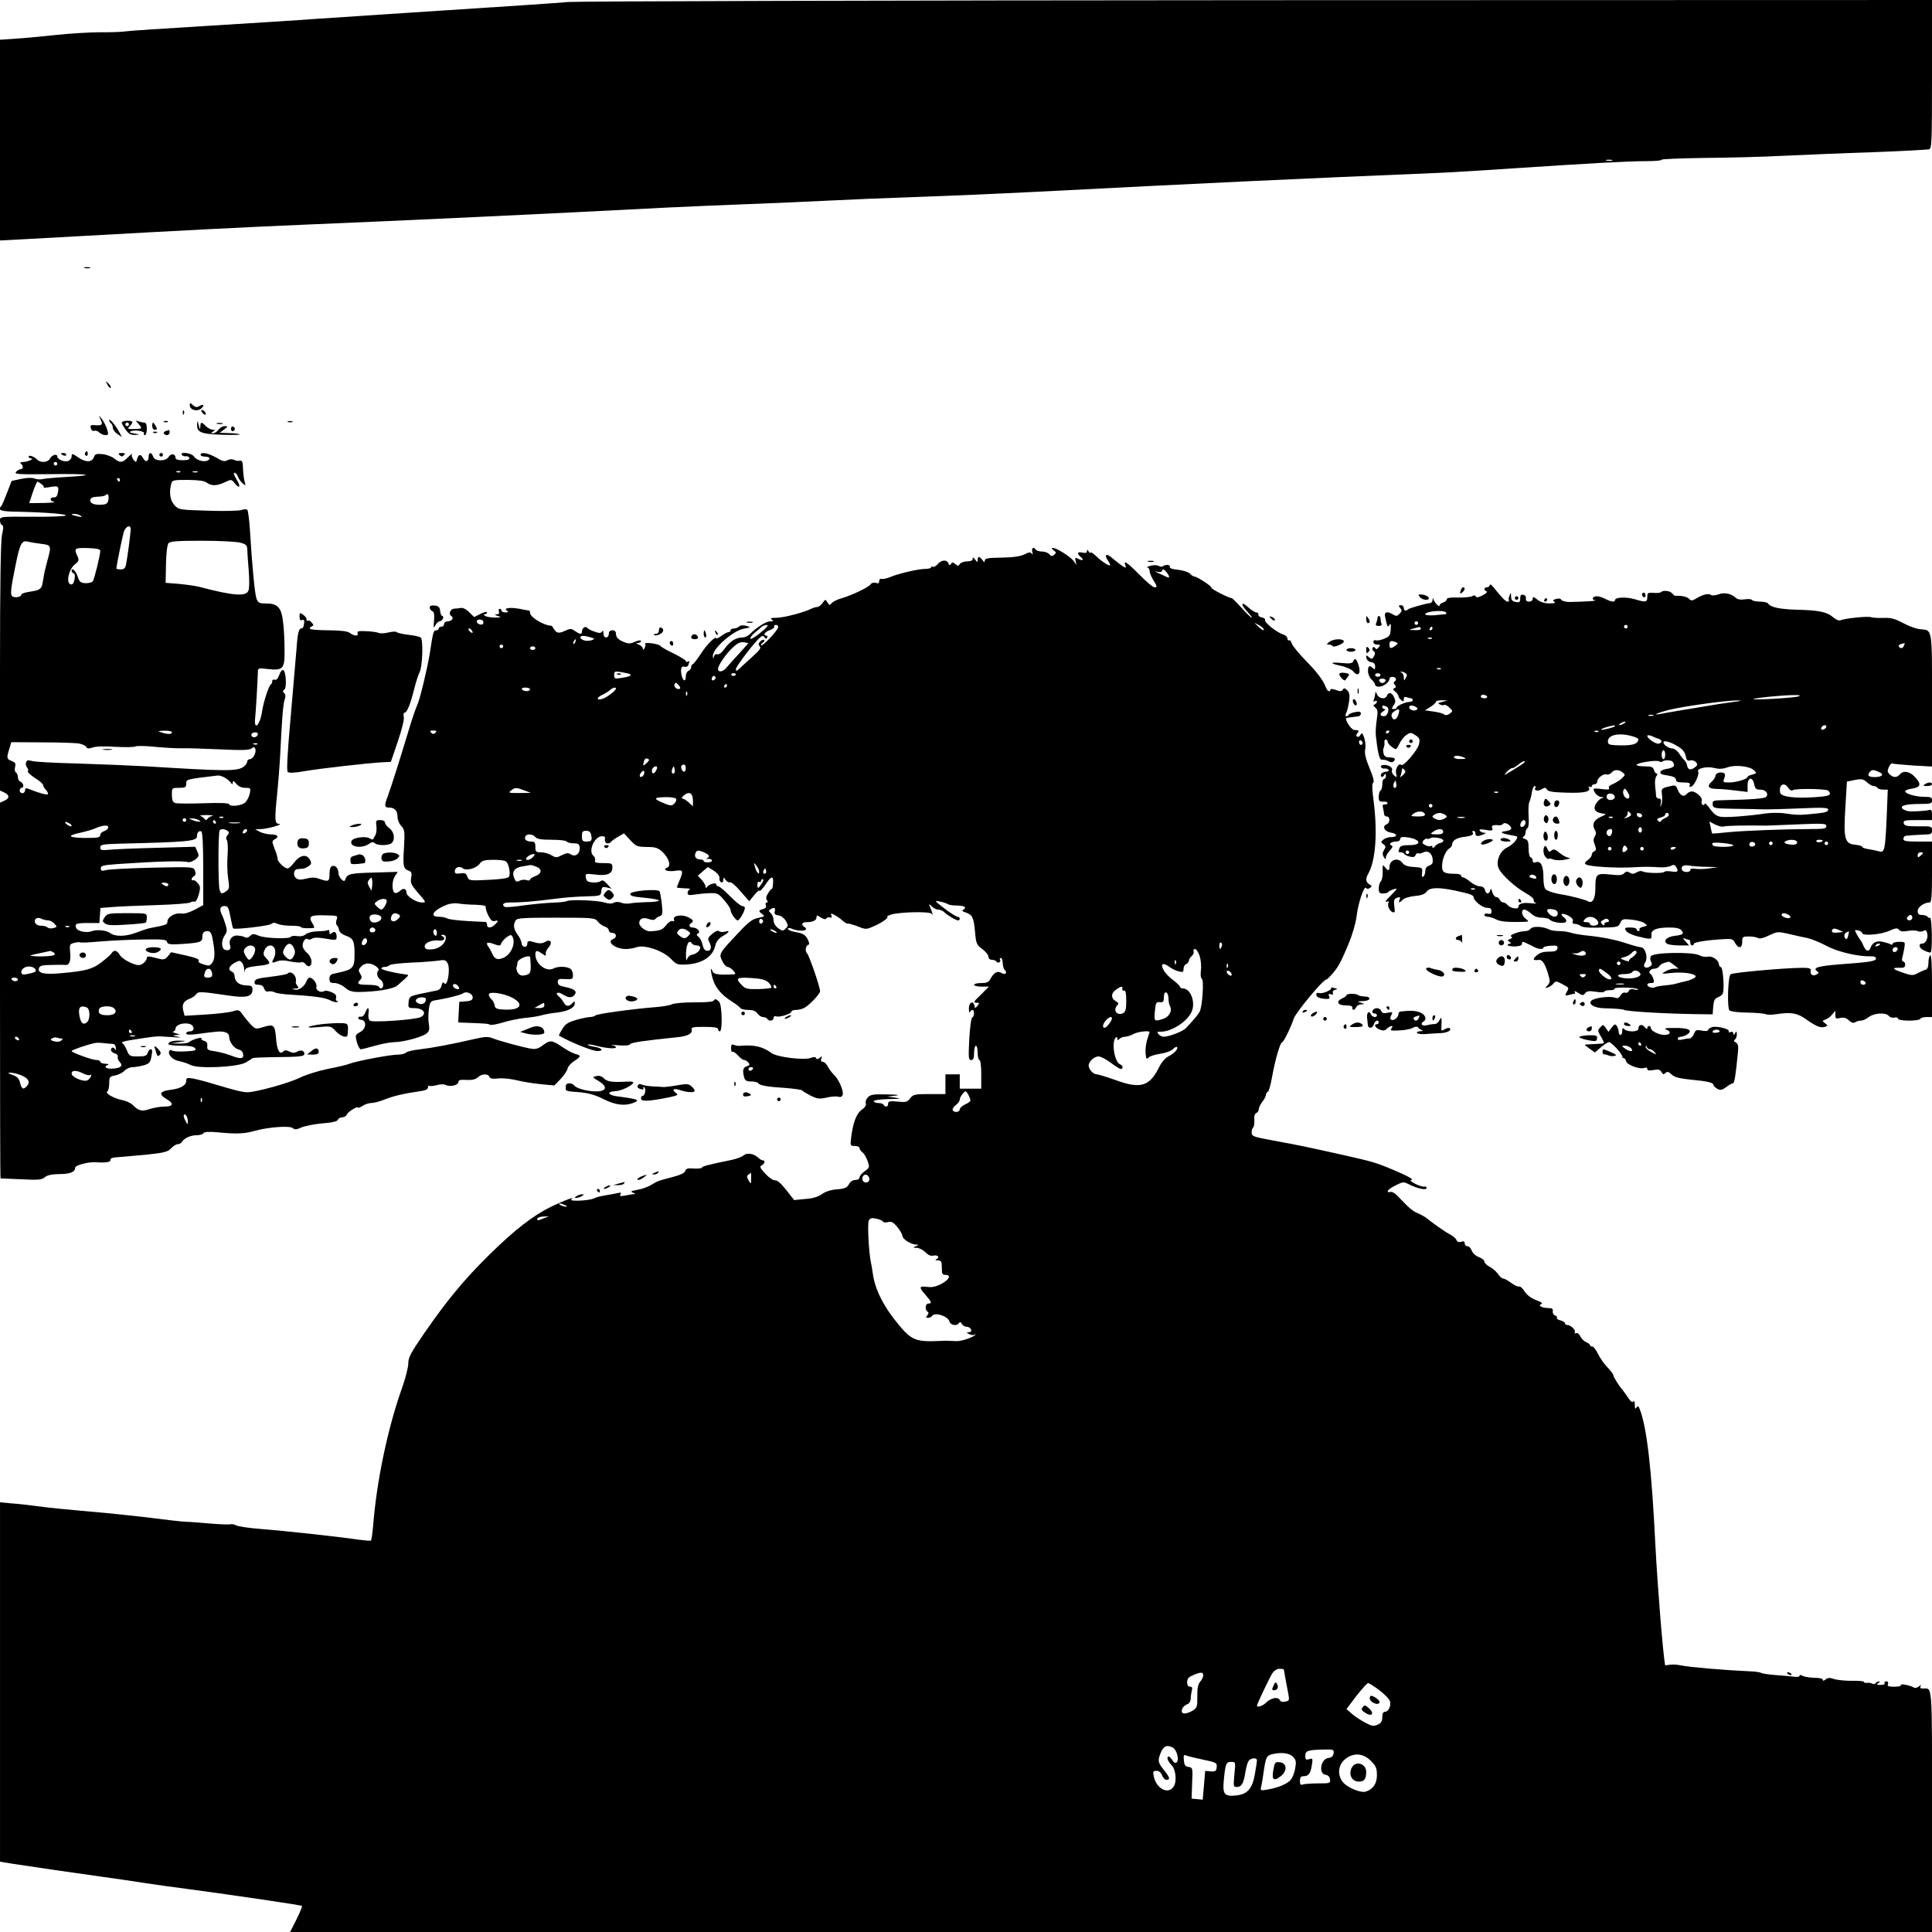<?xml version="1.0" standalone="no"?>
<!DOCTYPE svg PUBLIC "-//W3C//DTD SVG 20010904//EN"
 "http://www.w3.org/TR/2001/REC-SVG-20010904/DTD/svg10.dtd">
<svg version="1.0" xmlns="http://www.w3.org/2000/svg"
 width="1079pt" height="1079pt" viewBox="0 0 1079 1079"
 preserveAspectRatio="xMidYMid meet">
<g transform="translate(0,1079) scale(0.1,-0.1)"
fill="#000000" stroke="none">
<path d="M3175 10779 c-96 -8 -240 -18 -875 -59 -162 -11 -394 -26 -515 -34
-121 -9 -407 -27 -635 -41 -228 -14 -430 -27 -447 -30 -18 -3 -81 -6 -140 -5
-60 0 -171 -7 -248 -15 -77 -8 -179 -18 -227 -21 l-88 -6 0 -560 0 -561 133 7
c72 4 204 11 292 16 627 35 938 51 1270 65 576 24 1348 60 2035 96 107 5 308
14 445 19 138 5 345 14 460 20 116 6 334 15 485 20 151 5 453 18 670 29 1031
53 1395 70 2255 106 72 3 263 15 425 26 408 27 620 39 723 39 48 0 87 3 87 8
0 4 107 8 238 10 130 1 329 6 442 12 113 5 338 15 500 20 162 6 303 14 313 16
16 5 17 34 17 420 l0 414 -3757 -1 c-2067 -1 -3803 -6 -3858 -10z m5828 -886
c-7 -2 -21 -2 -30 0 -10 3 -4 5 12 5 17 0 24 -2 18 -5z"/>
<path d="M473 9293 c9 -2 23 -2 30 0 6 3 -1 5 -18 5 -16 0 -22 -2 -12 -5z"/>
<path d="M600 8642 c6 -13 14 -21 18 -18 3 4 -2 14 -12 24 -18 16 -18 16 -6
-6z"/>
<path d="M1060 8526 c0 -25 41 -37 63 -18 21 19 15 28 -10 14 -13 -8 -22 -7
-35 5 -17 15 -18 15 -18 -1z"/>
<path d="M1021 8484 c0 -11 3 -14 6 -6 3 7 2 16 -1 19 -3 4 -6 -2 -5 -13z"/>
<path d="M1130 8485 c7 -9 15 -13 17 -11 7 7 -7 26 -19 26 -6 0 -6 -6 2 -15z"/>
<path d="M559 8453 c17 -34 13 -40 -23 -38 -29 3 -33 1 -29 -16 3 -12 11 -18
19 -15 7 3 20 -1 28 -9 8 -8 23 -15 34 -15 18 0 19 3 10 33 -6 19 -19 44 -30
58 -17 21 -18 22 -9 2z"/>
<path d="M610 8443 c0 -6 5 -15 10 -18 6 -3 10 -14 10 -24 0 -10 12 -26 26
-35 l25 -17 -15 28 c-22 40 -56 80 -56 66z"/>
<path d="M680 8430 c0 -6 10 -24 22 -40 16 -23 29 -30 52 -29 31 2 31 2 -4 8
-27 5 -31 8 -17 13 22 9 79 -1 71 -13 -3 -5 0 -9 5 -9 6 0 11 16 11 35 0 24
-5 35 -14 35 -8 0 -23 3 -33 7 -17 6 -17 6 0 -14 23 -27 23 -28 -23 -29 -38
-1 -40 0 -25 16 22 24 19 30 -15 30 -16 0 -30 -5 -30 -10z m40 -10 c0 -5 -4
-10 -10 -10 -5 0 -10 5 -10 10 0 6 5 10 10 10 6 0 10 -4 10 -10z"/>
<path d="M918 8433 c7 -3 16 -2 19 1 4 3 -2 6 -13 5 -11 0 -14 -3 -6 -6z"/>
<path d="M1101 8419 c-2 -44 22 -53 138 -57 58 -2 103 -1 100 2 -3 3 -30 7
-59 7 l-53 2 24 18 c23 17 23 19 4 19 -11 0 -27 -9 -35 -20 -8 -11 -21 -20
-30 -20 -13 0 -13 1 0 10 13 8 12 10 -2 10 -10 0 -27 9 -38 20 -25 25 -30 25
-31 -2 -1 -19 -3 -17 -9 7 -7 29 -8 29 -9 4z"/>
<path d="M1608 8433 c6 -2 18 -2 25 0 6 3 1 5 -13 5 -14 0 -19 -2 -12 -5z"/>
<path d="M850 8410 c0 -11 7 -20 15 -20 13 0 14 4 5 20 -6 11 -13 20 -15 20
-3 0 -5 -9 -5 -20z"/>
<path d="M1213 8423 c9 -2 23 -2 30 0 6 3 -1 5 -18 5 -16 0 -22 -2 -12 -5z"/>
<path d="M1290 8395 c0 -9 5 -15 11 -13 6 2 11 8 11 13 0 5 -5 11 -11 13 -6 2
-11 -4 -11 -13z"/>
<path d="M927 8383 c-9 -2 -15 -9 -12 -14 10 -15 32 -10 32 6 0 8 -1 14 -1 14
-1 -1 -9 -3 -19 -6z"/>
<path d="M858 8373 c7 -3 16 -2 19 1 4 3 -2 6 -13 5 -11 0 -14 -3 -6 -6z"/>
<path d="M475 8261 c-3 -5 -1 -12 5 -16 5 -3 10 1 10 9 0 18 -6 21 -15 7z"/>
<path d="M340 8256 c0 -2 7 -6 15 -10 8 -3 15 -1 15 4 0 6 -7 10 -15 10 -8 0
-15 -2 -15 -4z"/>
<path d="M400 8241 c0 -11 -9 -22 -20 -26 -21 -7 -60 10 -60 25 0 18 -29 10
-40 -10 -12 -23 -52 -27 -72 -7 -18 18 -48 28 -48 17 0 -6 6 -10 13 -10 24 0
-18 -20 -43 -20 -14 0 -20 -4 -15 -8 16 -11 16 -32 1 -32 -7 0 -19 -7 -26 -15
-12 -14 9 -15 193 -13 219 3 264 -6 84 -16 -60 -3 -119 -9 -131 -12 -12 -3
-32 -1 -45 4 -15 5 -43 4 -75 -3 l-51 -11 -26 -67 c-14 -37 -28 -70 -32 -73
-23 -24 -2 -31 95 -32 151 -3 286 -14 263 -22 -11 -4 -98 -7 -192 -6 -171 1
-173 1 -173 -21 0 -12 5 -23 11 -25 9 -3 9 -17 0 -56 -7 -37 -11 -268 -11
-740 l0 -687 22 -10 c32 -15 33 -33 4 -46 l-26 -12 0 -1049 c0 -576 1 -1048 3
-1049 1 0 53 -3 115 -5 97 -5 116 -3 132 11 13 12 37 17 82 18 60 0 88 12 88
36 0 13 73 33 114 30 58 -4 86 1 83 14 -1 8 12 13 38 14 22 2 94 8 160 14 103
11 122 16 141 36 12 13 28 23 37 23 9 0 20 6 24 14 12 20 48 36 82 36 16 0 33
5 37 11 5 8 30 10 83 5 102 -10 146 -8 206 9 77 21 193 29 210 15 12 -10 22
-9 47 3 18 8 71 19 116 23 56 4 85 11 89 20 3 8 14 14 24 14 11 0 22 7 26 15
5 16 63 51 63 39 0 -3 11 1 25 10 13 9 36 16 49 16 14 0 49 9 78 21 49 19 100
31 200 46 24 3 38 10 38 20 0 8 4 12 9 9 4 -3 23 -1 41 4 19 5 39 6 49 1 23
-13 71 -2 71 16 0 11 11 14 45 12 30 -2 50 2 63 14 22 21 58 22 65 3 4 -10 18
-12 49 -9 24 3 71 -2 104 -10 32 -8 93 -18 135 -22 l75 -7 35 36 c19 20 36 46
39 59 3 12 20 31 38 42 38 25 39 31 5 39 -14 4 -45 20 -67 35 -63 43 -73 44
-112 15 -26 -20 -42 -25 -66 -21 -44 7 -175 42 -215 58 -27 11 -44 10 -105 -4
-131 -30 -232 -49 -301 -57 -38 -4 -73 -12 -80 -19 -6 -6 -27 -11 -46 -11 -43
0 -226 -35 -267 -50 -16 -7 -72 -20 -125 -30 -53 -11 -123 -33 -157 -50 -59
-29 -243 -80 -291 -80 -26 0 -66 10 -187 46 -44 14 -97 27 -117 31 -32 5 -37
3 -37 -13 0 -26 -32 -44 -91 -51 -57 -7 -64 -25 -19 -51 43 -25 38 -42 -12
-42 -24 0 -61 -7 -83 -14 -43 -15 -61 -10 -95 24 -10 10 -36 22 -57 26 -46 9
-99 39 -84 48 6 4 11 24 11 45 0 36 2 39 34 45 18 4 41 15 51 26 10 11 30 20
44 20 14 0 42 5 62 10 30 8 38 16 43 41 8 42 8 49 -3 49 -5 0 -13 -9 -16 -20
-5 -16 -15 -20 -54 -20 -45 0 -49 2 -62 33 -7 17 -17 35 -23 39 -14 9 1 13 99
28 97 14 84 14 175 8 45 -3 59 -3 35 2 -30 5 -34 8 -15 9 l25 3 -25 8 c-14 4
-19 8 -12 9 6 1 12 8 12 16 0 20 38 34 73 28 33 -6 39 -43 7 -43 -11 0 -20 -5
-20 -11 0 -8 16 -9 53 -5 120 16 139 18 162 12 17 -4 25 -13 25 -29 1 -28 29
-64 55 -69 12 -2 21 -13 23 -26 4 -27 -15 -28 -73 -5 -22 8 -60 18 -85 22 -40
5 -45 9 -42 30 1 16 -4 24 -18 28 -11 3 -17 9 -15 13 7 12 -56 -7 -69 -20 -5
-5 -30 -9 -55 -8 l-46 1 45 7 c44 7 45 7 8 8 -41 2 -68 -6 -68 -19 0 -5 31 -9
69 -9 47 0 72 -4 80 -14 10 -12 1 -15 -56 -18 -37 -2 -71 1 -74 6 -4 4 -9 3
-13 -3 -12 -19 18 -51 54 -57 19 -4 48 -13 65 -22 43 -22 260 -12 307 14 18
11 35 21 38 24 3 3 52 5 110 6 158 1 180 4 180 19 0 18 -21 24 -42 11 -11 -7
-24 -7 -41 1 -18 9 -27 9 -36 0 -19 -19 -34 8 -39 70 -6 79 -12 85 -69 68 -45
-14 -46 -13 -72 13 -14 15 -35 40 -46 56 -19 27 -23 28 -55 18 -19 -6 -88 -14
-152 -18 l-117 -7 -7 27 c-9 35 0 54 32 67 15 5 33 17 39 26 12 17 25 16 183
-7 96 -15 132 -6 132 33 0 20 -5 23 -37 24 -38 1 -63 22 -63 54 0 9 -7 19 -15
23 -24 9 -17 30 14 48 27 15 31 15 43 1 7 -9 12 -26 12 -40 -1 -16 0 -17 3 -4
3 15 17 20 66 26 78 8 83 12 56 41 -19 20 -21 27 -11 49 15 33 50 33 58 1 3
-13 1 -33 -5 -44 -16 -30 -14 -33 16 -21 18 7 42 7 76 -1 27 -5 53 -7 59 -4 6
4 17 -1 24 -10 7 -10 17 -15 23 -11 19 11 12 51 -14 73 -14 12 -25 30 -25 39
0 26 16 47 29 38 7 -4 17 -2 24 3 7 6 31 7 62 2 72 -12 75 -12 75 8 0 26 -11
34 -27 21 -10 -9 -13 -8 -13 5 0 10 -4 15 -10 11 -5 -3 -31 -6 -57 -6 -28 -1
-55 -8 -65 -16 -11 -10 -29 -14 -48 -11 -17 3 -33 1 -36 -4 -8 -13 -142 -9
-178 6 -29 12 -36 12 -49 -1 -9 -9 -20 -12 -28 -8 -7 5 -25 9 -41 10 -32 3
-53 -23 -43 -55 7 -21 -6 -33 -29 -24 -21 8 -21 53 0 82 13 18 13 28 3 60 -6
20 -15 45 -20 54 -15 30 -10 48 14 48 20 0 24 -8 34 -61 6 -33 13 -62 15 -64
8 -8 200 14 213 25 10 8 19 8 34 1 11 -6 45 -11 75 -11 31 0 56 -3 56 -7 0 -7
47 -9 73 -5 4 1 0 13 -9 27 -24 37 -10 46 71 43 71 -1 73 -2 65 -23 -5 -14 -4
-27 1 -32 6 -6 12 -19 13 -29 2 -10 17 -22 35 -29 43 -14 51 -29 51 -101 0
-83 -6 -89 -112 -111 -21 -4 -28 -11 -28 -29 0 -20 5 -24 28 -24 16 0 42 -11
58 -25 23 -20 40 -25 79 -25 99 1 192 17 214 36 72 64 68 58 46 62 -68 9 -135
26 -135 33 0 5 8 9 18 9 10 0 22 4 28 10 5 5 59 11 119 14 61 2 129 8 152 11
36 6 43 4 53 -15 17 -32 -2 -139 -20 -110 -5 8 -10 3 -14 -14 -5 -20 -14 -27
-44 -31 -20 -4 -59 -12 -87 -18 -46 -11 -50 -14 -53 -44 -3 -31 -2 -33 30 -33
52 0 75 -30 38 -50 -28 -15 -270 -32 -285 -20 -6 5 -10 23 -7 40 5 37 -5 39
-18 5 -5 -14 -16 -25 -24 -23 -8 2 -15 -1 -15 -7 -1 -5 5 -10 12 -10 36 0 35
-50 -2 -69 -27 -15 -28 -17 -18 -56 6 -22 16 -40 22 -40 5 0 42 9 80 20 39 11
87 20 108 20 49 0 157 29 180 49 14 12 17 23 12 52 -4 21 -3 58 0 83 7 43 9
46 44 51 67 11 136 29 148 38 18 13 53 -2 53 -23 0 -14 -9 -20 -37 -22 l-38
-3 -3 -57 -3 -58 48 -2 c108 -4 121 -5 130 -11 5 -3 36 2 69 12 32 10 88 22
124 26 36 3 79 10 95 15 17 5 55 12 85 15 61 7 100 27 100 51 0 14 -2 14 -16
-1 -19 -19 -34 -16 -48 10 -6 11 -18 25 -26 31 -24 20 -3 28 24 10 30 -19 50
-20 64 -3 17 20 1 34 -48 44 -35 7 -45 13 -45 28 0 17 6 20 43 17 38 -2 42 0
42 22 0 13 -6 28 -12 34 -19 15 -70 17 -95 4 -41 -23 -103 24 -103 77 0 25 8
26 39 4 18 -12 22 -13 19 -2 -3 8 4 24 15 37 26 28 11 51 -20 31 -13 -8 -30
-9 -49 -4 -42 13 -49 12 -49 -5 0 -25 -30 -23 -32 2 -1 12 -11 34 -23 49 -22
31 -25 55 -10 79 8 13 44 15 225 15 209 0 217 -1 233 -21 9 -12 27 -25 40 -29
12 -3 22 -13 22 -21 0 -8 9 -14 20 -14 23 0 27 -25 5 -34 -41 -15 10 -56 71
-56 18 0 45 5 59 10 42 16 148 -19 191 -64 33 -34 37 -35 93 -32 85 6 143 45
156 106 5 22 18 38 41 52 39 23 44 33 12 25 -12 -4 -27 -2 -32 3 -7 5 -22 -1
-39 -16 -23 -19 -26 -27 -17 -43 16 -30 12 -51 -9 -51 -14 0 -22 10 -27 32 -3
18 -14 39 -23 46 -12 10 -13 14 -3 19 18 7 -4 33 -29 33 -20 0 -25 15 -9 25
17 10 11 20 -20 34 -36 16 -84 7 -76 -14 3 -9 0 -12 -8 -9 -8 3 -24 -7 -36
-23 -21 -26 -33 -31 -88 -34 -24 -2 -62 26 -62 46 0 24 21 34 52 23 19 -7 33
-7 37 -1 3 5 14 13 25 16 16 7 18 14 12 69 -4 34 -10 66 -12 70 -10 16 -164 3
-164 -14 0 -12 14 -16 92 -23 38 -4 68 -10 68 -14 0 -5 -30 -9 -67 -9 -37 -1
-79 -4 -93 -7 -15 -3 -38 -2 -51 4 -16 6 -31 5 -42 -1 -12 -6 -29 -5 -52 2
-37 12 -195 18 -211 7 -6 -3 -39 -7 -75 -8 -35 -1 -108 -8 -162 -15 -54 -8
-102 -12 -107 -9 -22 13 -8 26 28 25 52 -1 142 6 247 20 50 7 128 13 175 14
84 2 85 3 88 29 3 24 7 26 30 21 l27 -7 -24 26 c-18 20 -28 24 -37 16 -7 -6
-28 -9 -46 -7 -26 2 -34 8 -36 27 -4 23 -3 23 52 17 66 -9 96 4 96 39 0 23 -3
25 -51 25 -40 0 -50 3 -46 14 3 8 -1 20 -9 27 -31 25 6 109 48 109 10 0 17 -3
17 -7 -3 -21 2 -33 15 -33 8 0 16 4 18 8 2 4 19 17 38 28 l35 20 35 -38 c32
-35 39 -37 92 -38 48 0 61 -4 87 -27 37 -35 51 -80 26 -89 -29 -12 6 -24 48
-17 42 6 45 1 22 -54 -8 -19 -15 -37 -15 -39 0 -2 19 -4 43 -5 23 0 36 -3 29
-6 -6 -2 -12 -12 -12 -20 0 -12 8 -14 38 -9 20 3 58 7 85 8 44 1 50 -2 82 -40
19 -22 35 -46 35 -54 0 -17 28 -58 40 -58 10 0 40 52 40 70 0 5 -7 10 -15 10
-8 0 -38 25 -68 55 -29 30 -59 55 -65 55 -7 0 -12 5 -12 11 0 13 -42 1 -52
-15 -5 -7 -8 -6 -8 3 0 8 -10 25 -22 38 l-21 23 28 24 28 24 34 -21 c21 -14
32 -29 31 -41 -2 -11 3 -21 10 -23 6 -3 12 3 12 13 0 17 1 17 13 -1 8 -10 18
-15 24 -12 5 3 32 -19 58 -50 l49 -56 28 34 c15 18 28 30 28 25 0 -10 22 13
44 47 25 37 37 34 33 -7 -1 -19 -4 -32 -6 -30 -2 2 -12 -8 -21 -24 -12 -18
-14 -31 -7 -39 6 -9 6 -13 -1 -13 -6 0 -9 -7 -5 -16 4 -10 -1 -17 -16 -21 -26
-7 -26 -12 -4 -28 16 -12 13 -14 -22 -21 -31 -6 -53 -21 -107 -79 -114 -121
-114 -121 -95 -161 9 -19 23 -34 30 -34 17 0 55 -40 39 -41 -87 -5 -116 -1
-123 17 -14 36 -10 -11 5 -53 16 -45 49 -82 106 -118 21 -13 41 -29 45 -35 3
-5 23 -10 43 -10 26 0 42 -6 52 -20 8 -11 22 -20 32 -20 9 0 20 -4 23 -10 9
-15 35 -12 35 5 0 8 6 12 15 9 18 -7 85 14 85 27 0 5 12 9 26 9 14 0 35 5 47
12 27 14 87 78 87 92 0 23 -61 201 -73 212 -12 12 -8 42 6 47 9 3 8 11 -3 33
-12 23 -26 31 -63 38 -26 4 -47 13 -47 18 0 6 7 7 18 3 49 -22 109 -13 72 10
-18 11 -10 25 14 25 35 0 56 10 56 27 0 13 3 13 24 -1 17 -10 27 -12 31 -5 4
6 13 8 21 5 9 -3 11 0 7 11 -5 13 -3 14 18 3 13 -7 34 -21 45 -32 12 -10 25
-18 30 -16 5 1 30 -6 55 -16 46 -18 48 -17 93 3 45 20 86 50 69 52 -4 0 6 5
22 11 46 15 218 19 228 5 9 -13 7 -1 -9 38 -8 19 -7 19 10 3 9 -10 26 -18 36
-18 10 0 25 -6 32 -13 20 -19 66 -47 78 -47 15 0 12 20 -2 20 -7 0 -40 21 -73
46 -58 45 -59 46 -25 39 19 -4 40 -11 45 -15 6 -4 27 -7 48 -7 43 -1 58 -10
38 -22 -10 -7 -8 -11 10 -16 39 -13 47 -28 54 -106 6 -69 9 -76 41 -99 18 -14
34 -33 34 -42 0 -11 8 -18 19 -18 11 0 23 -5 26 -10 4 -6 11 -8 16 -4 5 3 7
10 4 15 -4 5 -1 9 4 9 6 0 11 -13 11 -28 0 -15 5 -33 12 -40 16 -16 1 -29 -20
-15 -21 13 -42 1 -61 -34 -9 -18 -20 -23 -51 -23 -22 0 -40 -4 -40 -10 0 -5
19 -10 42 -10 l41 0 -41 -41 c-47 -45 -49 -49 -26 -49 14 0 15 -2 3 -17 -13
-15 -14 -15 -17 0 -6 32 -32 19 -31 -15 0 -18 3 -27 6 -20 2 6 9 12 14 12 12
0 11 -38 -1 -42 -6 -2 -13 -55 -17 -121 -5 -105 -4 -117 10 -117 13 0 17 9 17
40 0 22 5 40 10 40 6 0 10 -18 10 -40 0 -22 5 -40 10 -40 6 0 10 -33 10 -80
l0 -80 -60 0 -60 0 0 40 0 40 -40 0 -40 0 0 -55 0 -55 -89 0 c-82 0 -91 -2
-108 -24 -17 -21 -25 -23 -71 -18 -43 4 -52 2 -52 -12 0 -18 -15 -22 -25 -6
-3 6 -17 10 -31 10 -13 0 -24 5 -24 10 0 6 35 11 83 12 69 1 75 2 37 8 l-45 6
45 5 c31 4 16 6 -46 7 -77 2 -93 -1 -108 -17 -9 -10 -14 -25 -11 -33 4 -10 -4
-23 -23 -36 -29 -21 -49 -73 -59 -159 -5 -41 -4 -43 21 -43 14 0 26 -5 26 -11
0 -7 7 -17 16 -24 9 -6 22 -28 29 -48 12 -36 12 -38 -16 -58 -16 -11 -29 -27
-29 -35 0 -8 -10 -14 -23 -14 -15 0 -29 -9 -36 -24 -11 -19 -23 -25 -67 -28
-35 -3 -65 -13 -84 -27 -21 -15 -51 -24 -93 -27 l-62 -6 -44 56 c-28 36 -51
56 -62 54 -9 -2 -33 14 -54 36 -31 33 -34 41 -21 48 18 10 21 28 5 28 -6 0
-17 7 -25 15 -24 23 -63 29 -82 12 -9 -8 -39 -19 -67 -25 -133 -27 -165 -36
-165 -43 0 -4 -20 -6 -44 -5 -35 3 -45 0 -49 -13 -3 -12 -27 -23 -73 -35 -80
-21 -79 -20 -120 -45 -17 -10 -50 -22 -75 -26 -35 -6 -40 -9 -24 -16 15 -6 16
-8 4 -8 -9 -1 -31 -4 -49 -8 -26 -5 -31 -3 -25 7 6 10 2 11 -16 7 -13 -3 -44
-9 -69 -13 -25 -4 -54 -11 -64 -17 -26 -13 -144 -18 -125 -5 28 19 -36 -4
-109 -39 -105 -51 -208 -131 -353 -274 -140 -139 -229 -246 -360 -435 -75
-109 -89 -135 -89 -169 0 -22 -16 -84 -35 -137 -79 -222 -141 -515 -161 -766
-4 -45 -9 -84 -13 -86 -3 -2 -33 1 -66 5 -113 17 -430 51 -548 60 -65 5 -127
14 -138 20 -11 6 -26 9 -32 6 -7 -2 -61 0 -122 5 -60 5 -117 10 -125 9 -15 0
-114 11 -255 29 -44 5 -129 14 -190 20 -216 19 -331 30 -400 40 -38 5 -98 12
-132 14 l-63 6 0 -1004 0 -1003 72 -12 c118 -18 343 -51 488 -71 74 -10 182
-26 240 -35 58 -9 170 -25 250 -35 262 -35 633 -90 637 -94 2 -2 -12 -36 -31
-75 l-36 -71 4585 0 4585 0 0 674 c0 731 3 686 -51 686 -14 0 -18 4 -13 13 6
8 3 8 -9 -1 -9 -8 -21 -10 -28 -7 -19 13 -79 24 -73 14 3 -5 -14 -9 -36 -9
-33 0 -41 3 -36 15 3 9 0 15 -10 15 -8 0 -12 -5 -9 -10 4 -6 -6 -10 -22 -10
-22 0 -25 2 -13 10 9 6 10 10 3 10 -6 0 -15 -5 -18 -10 -4 -6 -12 -7 -18 -3
-7 4 -20 6 -29 5 -10 -2 -18 0 -18 5 0 4 -30 7 -68 6 -37 0 -81 4 -99 10 -24
8 -35 8 -47 -2 -11 -9 -16 -10 -16 -2 0 6 -19 11 -46 11 -25 0 -54 5 -65 10
-12 7 -19 7 -19 1 0 -6 -14 -8 -32 -5 -18 2 -64 7 -101 9 -38 3 -74 8 -80 12
-7 4 -34 8 -62 9 -137 6 -341 23 -387 33 -20 5 -48 6 -62 4 -14 -3 -26 -4 -27
-2 -13 80 -42 439 -54 669 -21 429 -48 659 -87 759 -8 20 -11 22 -19 10 -6
-10 -9 -6 -9 16 0 17 -3 25 -8 18 -5 -8 -16 0 -32 25 -14 20 -27 39 -30 42
-15 15 -50 71 -50 80 0 6 -15 25 -32 43 -18 18 -42 52 -53 75 -11 23 -26 42
-32 42 -7 0 -13 3 -13 8 0 4 -10 12 -23 17 -12 6 -26 20 -32 33 -5 12 -16 20
-23 17 -7 -3 -11 -1 -7 4 7 12 -22 41 -41 41 -8 0 -14 4 -14 10 0 5 -11 12
-25 16 -14 3 -23 10 -20 14 3 4 -2 11 -11 14 -8 3 -14 14 -12 23 2 14 -4 18
-29 18 -35 1 -56 15 -34 23 9 3 -4 12 -30 21 -28 11 -51 28 -64 48 -11 18 -25
31 -32 28 -6 -2 -26 7 -44 21 -18 13 -38 24 -45 24 -6 0 -19 11 -28 25 -9 13
-30 32 -46 40 -17 9 -30 22 -30 29 0 8 -14 19 -30 25 -17 6 -34 21 -40 35 -5
15 -16 26 -25 26 -8 0 -15 7 -15 16 0 11 -6 14 -20 9 -13 -4 -22 -1 -26 10 -4
9 -20 23 -36 31 -26 13 -98 64 -136 95 -7 5 -27 16 -45 24 -29 12 -44 25 -115
99 -13 14 -30 22 -38 19 -8 -3 -14 0 -14 5 0 6 20 20 44 32 40 20 45 21 72 7
49 -25 101 -36 101 -22 0 7 -6 11 -13 8 -7 -2 -29 5 -51 16 -21 11 -31 20 -23
21 22 0 -14 21 -100 57 -95 40 -115 46 -285 84 -188 42 -239 53 -382 79 -115
21 -123 24 -123 46 0 12 4 25 9 28 4 3 7 21 6 40 -2 23 2 36 11 40 8 3 14 13
14 22 0 9 9 27 20 41 11 14 20 31 20 39 0 7 5 14 10 16 6 2 17 41 25 88 17 94
45 190 56 190 8 0 51 89 64 131 12 35 164 219 183 219 4 0 22 18 40 40 29 35
42 61 82 155 24 59 41 118 46 156 8 73 43 177 53 160 4 -6 12 -7 21 0 13 8 13
11 -2 20 -20 11 -23 31 -8 57 43 74 54 230 31 411 -9 66 -9 96 -2 100 7 5 0
33 -20 80 -22 53 -29 82 -25 105 4 18 1 47 -5 65 -10 28 -13 31 -21 17 -5 -9
-14 -14 -19 -10 -6 4 -6 11 2 20 6 8 8 15 3 15 -5 1 -15 2 -22 3 -19 2 -58 66
-40 67 7 1 20 3 28 4 8 1 23 3 33 4 9 0 17 8 17 16 0 11 -8 13 -33 8 -17 -3
-33 -10 -35 -15 -2 -4 -8 -8 -13 -8 -6 0 -6 7 -1 18 5 9 12 38 16 63 5 37 3
50 -10 64 -13 13 -19 14 -25 3 -6 -10 -15 -10 -39 -1 -16 6 -30 7 -30 2 0 -16
-17 -10 -24 9 -17 44 -49 87 -115 154 -39 40 -74 83 -77 95 -4 13 -10 20 -15
17 -5 -3 -9 2 -9 10 0 8 -10 18 -22 22 -35 10 -108 68 -103 81 2 6 -6 13 -18
15 -12 2 -21 9 -19 16 1 6 -4 12 -12 12 -7 0 -25 11 -41 25 -41 39 -51 25 -12
-18 19 -20 32 -37 28 -37 -4 0 -30 25 -57 55 -27 30 -52 55 -56 55 -16 0 -118
53 -113 58 6 6 -79 62 -94 62 -5 0 -17 7 -26 17 -9 9 -39 18 -66 21 -33 3 -49
9 -46 17 5 12 -27 14 -39 2 -4 -3 -14 -2 -24 3 -10 5 -29 5 -46 0 -16 -4 -23
-9 -16 -9 6 -1 12 -9 12 -18 0 -10 9 -33 20 -51 24 -38 24 -42 7 -42 -7 0 -45
31 -83 70 -67 68 -92 85 -80 55 10 -26 -1 -20 -81 45 -24 20 -36 11 -19 -15 9
-13 16 -27 16 -30 0 -11 -45 17 -77 48 -18 17 -33 27 -33 21 0 -5 -5 -2 -10 6
-7 12 -10 12 -10 1 0 -9 -8 -11 -25 -7 -28 7 -33 -5 -10 -24 21 -17 12 -24
-13 -11 -18 9 -19 8 -15 -12 l5 -22 -16 22 c-19 25 -95 73 -116 73 -9 0 -8 -4
4 -13 15 -11 16 -15 3 -25 -11 -10 -17 -9 -27 3 -7 8 -25 15 -41 15 -15 0 -31
5 -34 10 -12 19 -26 10 -20 -12 4 -15 3 -18 -3 -10 -7 10 -15 9 -41 -4 -22
-11 -62 -17 -127 -18 -76 -1 -94 -4 -94 -16 -1 -12 -3 -12 -14 3 -17 22 -26
22 -26 0 0 -15 -2 -14 -15 3 -9 12 -14 14 -13 5 2 -10 -7 -15 -30 -16 -18 0
-37 -7 -42 -15 -7 -12 -11 -12 -25 0 -13 11 -18 11 -24 1 -6 -10 -10 -9 -14 3
-9 22 -39 20 -60 -4 -10 -12 -22 -18 -27 -15 -6 3 -10 2 -10 -3 0 -5 -15 -9
-32 -9 -40 0 -150 -26 -198 -46 -19 -8 -41 -12 -48 -10 -6 3 -12 -3 -12 -12 0
-12 -6 -15 -19 -10 -11 3 -23 0 -28 -7 -10 -17 -104 -62 -163 -79 -25 -7 -50
-20 -56 -28 -10 -12 -13 -12 -23 5 -11 18 -12 18 -27 -3 -9 -13 -23 -23 -30
-23 -8 0 -22 -4 -32 -9 -38 -20 -155 -51 -195 -51 -31 0 -38 -3 -27 -10 12 -8
10 -10 -9 -10 -23 0 -77 -34 -114 -72 -10 -10 -28 -18 -40 -18 -37 0 -70 -21
-99 -61 -17 -24 -33 -36 -42 -33 -8 3 -16 -2 -19 -13 -4 -15 -5 -14 -6 4 -2
40 112 141 173 152 40 8 41 8 13 16 -18 5 -33 3 -40 -4 -6 -6 -19 -11 -29 -11
-10 0 -18 -4 -18 -10 0 -5 -5 -10 -11 -10 -6 0 -24 -9 -40 -21 -16 -11 -29
-18 -29 -14 0 18 -54 -35 -86 -86 -21 -32 -42 -59 -46 -59 -4 0 -8 -7 -8 -15
0 -9 -7 -18 -15 -21 -8 -4 -15 -17 -15 -30 0 -34 -16 -30 -24 7 -7 36 0 53 19
45 7 -2 16 2 19 10 8 22 7 26 -4 19 -5 -3 -10 -2 -10 3 0 5 -30 24 -67 42 -38
18 -71 37 -74 42 -8 13 -94 24 -86 12 3 -6 2 -16 -4 -24 -6 -11 -9 -11 -9 -2
0 7 -10 17 -22 22 -18 7 -19 9 -5 9 9 1 17 6 17 11 0 6 -14 4 -34 -4 -30 -13
-38 -12 -70 2 -25 12 -35 24 -36 40 0 15 -6 22 -20 22 -13 0 -20 -7 -20 -20 0
-11 -7 -20 -15 -20 -9 0 -15 9 -15 23 0 14 -3 18 -8 10 -6 -10 -15 -10 -43 0
-18 6 -37 16 -40 21 -9 12 -29 -2 -29 -20 0 -18 -10 -18 -39 2 -17 13 -28 14
-44 6 -39 -18 -52 -20 -65 -6 -7 8 -13 17 -15 21 -1 5 -6 8 -12 9 -40 2 -115
48 -115 71 0 7 -2 13 -4 13 -2 0 -26 4 -55 10 -55 10 -93 4 -69 -11 9 -6 7 -9
-9 -9 -13 0 -23 5 -23 10 0 6 -4 10 -10 10 -5 0 -7 -7 -4 -15 4 -10 0 -15 -12
-16 -14 -1 -13 -3 6 -9 22 -7 20 -8 -15 -9 -22 0 -47 4 -55 9 -10 6 -11 10 -2
10 6 0 12 5 12 10 0 6 -16 2 -36 -8 l-36 -18 -28 27 c-15 16 -35 26 -46 24
-10 -2 -27 -4 -37 -4 -22 -1 -34 -30 -17 -41 17 -10 4 -30 -21 -30 -10 0 -19
-7 -19 -15 0 -8 -7 -15 -15 -15 -8 0 -15 -4 -15 -10 0 -5 -6 -10 -14 -10 -15
0 -18 -10 -36 -130 -13 -80 -54 -252 -69 -285 -12 -28 -25 -64 -60 -180 -46
-153 -89 -286 -105 -330 -21 -55 -20 -65 7 -65 31 0 47 -18 47 -52 0 -16 9
-39 21 -51 19 -20 20 -30 15 -122 -7 -103 -4 -117 28 -128 14 -6 17 -14 12
-40 -5 -28 0 -39 40 -85 45 -52 45 -52 19 -52 -31 0 -85 35 -85 55 0 22 -19
28 -36 10 -9 -9 -21 -14 -28 -12 -18 6 -19 66 -1 93 l16 25 -136 -4 c-136 -4
-146 -7 -158 -42 -6 -17 -37 16 -37 39 0 27 -18 46 -36 39 -9 -3 -14 -20 -14
-44 0 -43 -6 -45 -57 -27 -24 9 -44 9 -73 1 -30 -7 -44 -7 -56 2 -19 14 -15
49 6 51 8 1 22 2 31 3 8 0 23 7 33 14 15 11 17 17 7 35 -18 34 -55 28 -87 -13
-14 -19 -31 -35 -38 -35 -18 1 -56 37 -56 54 0 9 -7 34 -17 57 -15 39 -15 42
0 51 28 15 19 28 -20 28 -21 1 -49 7 -63 15 l-25 14 35 1 c38 2 126 27 98 29
-24 1 -25 21 -11 161 7 69 15 172 18 230 9 192 16 281 25 304 6 16 5 27 -3 35
-9 9 -9 14 0 19 16 10 10 105 -6 110 -6 2 -16 -10 -22 -28 -7 -20 -16 -29 -25
-26 -8 3 -14 -1 -14 -8 0 -8 -3 -16 -7 -18 -11 -4 -41 -95 -49 -148 -12 -82
-48 -116 -39 -37 4 37 13 194 15 255 0 21 3 22 53 16 88 -10 97 0 96 104 0 48
-3 118 -8 156 -9 83 -30 106 -96 106 -37 0 -44 3 -53 28 -9 25 -24 174 -37
392 -4 52 -10 99 -14 103 -4 4 -19 4 -32 -1 -13 -5 -98 -7 -187 -4 -161 5
-164 5 -188 31 -24 26 -31 70 -18 119 6 21 11 22 93 22 60 -1 92 -5 105 -15
26 -20 57 -19 102 2 36 17 36 17 55 -6 28 -35 35 -18 9 23 -12 20 -17 36 -11
36 7 0 15 -10 20 -23 5 -13 17 -29 27 -37 16 -14 17 -13 10 10 -4 14 -8 47 -9
73 -1 39 -5 47 -18 44 -9 -2 -23 0 -32 5 -11 5 -24 5 -37 -2 -16 -9 -29 -6
-63 15 -45 25 -87 33 -87 15 0 -5 11 -10 25 -10 27 0 34 -14 11 -23 -22 -8
-60 4 -74 25 -14 19 -79 27 -67 8 4 -6 14 -9 22 -8 9 2 18 -3 20 -9 3 -9 -8
-13 -36 -13 -28 0 -41 4 -41 14 0 22 -25 26 -38 5 -17 -27 -78 -26 -87 1 -8
26 -25 26 -25 1 0 -29 -17 -35 -30 -11 -14 26 -26 25 -34 -2 -6 -22 -7 -22
-21 -4 -8 10 -12 24 -8 30 3 6 -6 -1 -21 -16 -32 -33 -45 -35 -79 -8 -14 11
-43 22 -66 24 -32 3 -41 0 -46 -15 -10 -31 -43 -33 -86 -5 -36 25 -39 25 -39
7z m-80 -41 c0 -5 -4 -10 -10 -10 -5 0 -10 5 -10 10 0 6 5 10 10 10 6 0 10 -4
10 -10z m687 -46 c-3 -3 -12 -4 -19 -1 -8 3 -5 6 6 6 11 1 17 -2 13 -5z m96
-1 c-7 -2 -19 -2 -25 0 -7 3 -2 5 12 5 14 0 19 -2 13 -5z m-433 -43 c0 -5 -2
-10 -4 -10 -3 0 -8 5 -11 10 -3 6 -1 10 4 10 6 0 11 -4 11 -10z m-438 -24 c10
-7 15 -15 12 -18 -2 -3 13 -2 36 2 46 8 50 5 43 -33 -3 -17 -11 -26 -21 -25
-8 2 -17 -2 -19 -9 -2 -6 6 -13 19 -16 13 -2 -13 -5 -58 -6 l-81 -1 20 60 c11
33 23 60 26 60 3 0 14 -7 23 -14z m374 -83 c-3 -22 -9 -29 -31 -31 -43 -5 -74
6 -71 25 2 12 13 18 39 19 21 0 40 4 44 7 14 14 22 6 19 -20z m-156 -93 c11
-8 7 -9 -15 -4 -37 8 -45 14 -19 14 10 0 26 -5 34 -10z m280 -77 c-1 -25 -19
-163 -26 -195 -4 -21 -11 -28 -30 -28 -13 0 -24 2 -24 4 0 15 33 177 41 204
11 34 39 45 39 15z m-502 -80 c59 -7 60 -9 37 -93 -8 -30 -18 -68 -20 -85 -3
-16 -6 -37 -8 -45 -5 -29 -17 -37 -67 -44 -27 -4 -50 -11 -50 -15 0 -13 -28
-21 -46 -14 -19 7 -17 30 15 187 22 109 34 130 65 121 12 -3 45 -8 74 -12z
m1115 6 c31 -8 37 -15 38 -37 0 -15 4 -67 8 -117 4 -49 4 -100 -1 -112 -12
-36 -83 -31 -273 19 -22 6 -74 13 -115 17 l-75 6 2 104 c1 60 7 109 14 117 9
11 49 14 188 14 97 0 193 -5 214 -11z m-783 -44 c0 -25 -33 -160 -42 -172 -5
-6 -23 -10 -41 -10 -27 2 -34 7 -43 37 -11 32 -34 54 -34 32 0 -6 5 -12 11
-14 7 -2 9 -15 5 -35 -5 -23 -12 -30 -23 -26 -25 10 -9 83 24 110 24 19 26 24
15 48 -20 43 -16 46 58 44 47 -1 70 -6 70 -14z m5956 -122 c19 -25 17 -35 -3
-24 -10 5 -29 14 -43 20 -23 10 -23 11 -2 7 12 -2 22 0 22 5 0 14 12 11 26 -8z
m-3816 -279 c0 -9 -7 -14 -17 -12 -25 5 -28 28 -4 28 12 0 21 -6 21 -16z
m4355 -34 c11 -17 -5 -11 -28 11 l-22 21 22 -11 c12 -6 25 -16 28 -21z m-2807
-23 c-29 -24 -55 -39 -57 -34 -2 6 9 21 25 34 16 13 34 28 39 33 6 5 18 9 28
10 11 0 -1 -16 -35 -43z m98 30 c-2 -18 -88 -109 -95 -101 -3 3 1 9 9 14 8 5
11 12 8 16 -4 3 -14 0 -22 -8 -11 -12 -12 -18 -3 -27 9 -9 0 -22 -38 -56 -28
-25 -60 -55 -72 -66 -19 -18 -23 -19 -23 -6 0 15 103 150 135 177 13 11 18 11
25 1 5 -9 10 -10 14 -2 4 6 2 11 -3 11 -23 0 -10 22 19 31 16 6 27 15 24 20
-3 5 1 9 10 9 8 0 13 -6 12 -13z m-1711 -18 c11 -16 1 -19 -13 -3 -7 8 -8 14
-3 14 5 0 13 -5 16 -11z m665 -39 c21 -6 22 -8 8 -14 -23 -10 -61 -4 -66 12
-4 13 19 14 58 2z m-87 -25 c-3 -9 -8 -14 -10 -11 -3 3 -2 9 2 15 9 16 15 13
8 -4z m932 -46 c-19 -21 -42 -47 -52 -57 -10 -11 -26 -29 -35 -40 -20 -25 -48
-29 -48 -8 0 20 46 87 85 122 25 23 41 30 60 27 l25 -5 -35 -39z m-1335 21 c0
-5 -4 -10 -10 -10 -5 0 -10 5 -10 10 0 6 5 10 10 10 6 0 10 -4 10 -10z m180
-10 c0 -5 -7 -10 -15 -10 -8 0 -15 5 -15 10 0 6 7 10 15 10 8 0 15 -4 15 -10z
m529 -145 c8 -9 -4 -14 -47 -21 -39 -6 -42 -5 -42 16 0 21 3 22 42 16 23 -4
44 -9 47 -11z m591 1 c0 -11 -19 -15 -25 -6 -3 5 1 10 9 10 9 0 16 -2 16 -4z
m-115 -27 c-10 -15 -25 -10 -19 6 4 8 10 12 15 9 5 -3 7 -10 4 -15z m-197 -54
c-11 -11 -37 7 -31 22 5 13 8 13 21 -1 9 -9 13 -18 10 -21z m262 15 c0 -5 -5
-10 -11 -10 -5 0 -7 5 -4 10 3 6 8 10 11 10 2 0 4 -4 4 -10z m-1100 -20 c0 -5
-9 -10 -19 -10 -11 0 -23 5 -26 10 -4 6 5 10 19 10 14 0 26 -4 26 -10z m480 4
c0 -9 -43 -44 -68 -54 -38 -16 -47 1 -11 18 19 9 40 22 47 29 14 13 32 17 32
7z m397 -36 c-3 -8 -6 -5 -6 6 -1 11 2 17 5 13 3 -3 4 -12 1 -19z m-2877 -208
c0 -12 -24 -12 -60 0 -21 7 -19 8 18 9 23 1 42 -3 42 -9z m1472 -2 c-9 -9 -15
-9 -24 0 -9 9 -7 12 12 12 19 0 21 -3 12 -12z m-992 -7 c0 -14 -18 -23 -30
-16 -6 4 -8 11 -5 16 8 12 35 12 35 0z m6170 -52 c0 -5 -4 -9 -10 -9 -5 0 -10
7 -10 16 0 8 5 12 10 9 6 -3 10 -10 10 -16z m-7172 -1 c19 -3 38 -11 43 -19 6
-11 15 -11 36 -4 17 7 68 8 128 4 55 -3 105 -2 110 2 6 4 56 4 110 -2 55 -5
123 -9 150 -8 28 1 123 -2 212 -6 125 -6 166 -5 178 5 12 10 16 9 21 -3 7 -20
-13 -57 -31 -57 -8 0 -15 -7 -15 -15 0 -8 -10 -21 -22 -29 -37 -24 -104 -23
-538 4 -91 5 -266 12 -390 16 -124 3 -237 9 -252 14 -20 6 -28 5 -32 -7 -4 -9
-1 -22 5 -29 6 -7 8 -17 5 -22 -3 -5 15 -21 39 -37 25 -15 45 -33 45 -38 0 -6
7 -19 17 -29 9 -10 13 -21 10 -24 -5 -5 -54 8 -109 31 -13 5 -18 2 -18 -9 0
-9 -7 -16 -15 -16 -8 0 -15 7 -15 15 0 8 5 15 10 15 16 0 12 27 -5 34 -8 3
-15 14 -15 25 0 11 -5 23 -11 27 -6 3 -8 17 -5 30 5 20 2 26 -19 34 -28 11
-29 16 -13 68 l11 37 171 -1 c94 0 186 -3 204 -6z m999 -4 c-3 -3 -12 -4 -19
-1 -8 3 -5 6 6 6 11 1 17 -2 13 -5z m2176 -104 c-22 -21 -24 -20 -17 7 4 14
11 20 20 16 12 -5 12 -8 -3 -23z m217 -30 c0 -11 -4 -20 -9 -20 -11 0 -22 26
-14 34 12 12 23 5 23 -14z m-160 3 c0 -5 -4 -15 -10 -23 -11 -18 -25 -7 -17
15 6 15 27 21 27 8z m96 -30 c-11 -11 -19 6 -11 24 8 17 8 17 12 0 3 -10 2
-21 -1 -24z m-175 -16 c-16 -16 -26 0 -10 19 9 11 15 12 17 4 2 -6 -1 -17 -7
-23z m-2338 -9 c12 -6 27 -18 34 -27 11 -14 12 -14 13 -1 0 11 6 9 19 -7 13
-15 30 -23 51 -23 30 0 31 -1 25 -32 -4 -18 -16 -41 -26 -50 -19 -19 -89 -25
-89 -9 0 6 -57 8 -141 5 -77 -3 -149 -2 -160 1 -14 5 -19 16 -19 46 0 39 0 39
40 39 35 0 40 3 40 24 0 24 0 24 178 45 7 0 23 -4 35 -11z m1677 -73 l35 -13
-65 -1 c-59 0 -63 1 -46 14 23 18 30 18 76 0z m940 -58 l0 -30 -23 21 c-13 12
-29 22 -36 22 -7 0 -3 9 10 19 30 24 49 11 49 -32z m-94 12 c3 -6 -1 -18 -9
-26 -14 -14 -20 -14 -49 -3 -70 28 -72 36 -8 38 33 1 62 -3 66 -9z m-2591 -96
c-11 -3 -23 -10 -27 -17 -6 -8 -10 -8 -15 0 -5 6 -15 14 -23 17 -8 3 8 5 35 5
28 0 41 -3 30 -5z m62 -9 c-3 -3 -12 -4 -19 -1 -8 3 -5 6 6 6 11 1 17 -2 13
-5z m-207 -14 c0 -5 -4 -10 -10 -10 -5 0 -10 5 -10 10 0 6 5 10 10 10 6 0 10
-4 10 -10z m70 0 c13 -9 13 -10 0 -9 -8 0 -24 4 -35 9 l-20 9 20 0 c11 0 27
-4 35 -9z m95 -10 c3 -5 1 -10 -4 -10 -6 0 -11 5 -11 10 0 6 2 10 4 10 3 0 8
-4 11 -10z m-815 -10 c8 -5 12 -11 9 -14 -3 -3 -14 1 -25 9 -21 16 -8 20 16 5z
m948 3 c-16 -2 -40 -2 -55 0 -16 2 -3 4 27 4 30 0 43 -2 28 -4z m-734 -27 c-3
-8 -14 -16 -25 -19 -10 -3 -19 -12 -19 -21 0 -13 -13 -16 -79 -16 -44 0 -82 4
-85 9 -3 5 20 14 52 20 31 7 71 18 87 26 41 18 76 19 69 1z m665 -15 c12 -8
12 -12 2 -25 -9 -10 -10 -20 -4 -28 5 -7 7 -44 4 -83 -3 -38 -2 -97 3 -129 8
-52 7 -60 -9 -72 -26 -19 -32 -18 -39 9 -8 30 -8 322 1 330 9 9 25 8 42 -2z
m111 0 c0 -5 -7 -11 -14 -14 -10 -4 -13 -1 -9 9 6 15 23 19 23 5z m-245 -212
l0 -204 -48 -26 c-31 -16 -58 -24 -77 -21 -33 5 -75 -20 -75 -45 0 -17 -6 -19
-100 -37 -11 -2 -46 -14 -78 -26 -57 -21 -114 -22 -142 -1 -18 15 -75 21 -100
11 -32 -12 -82 -2 -90 18 -9 23 1 27 68 27 l62 0 3 42 3 42 62 5 c34 3 145 8
247 11 102 3 189 10 194 15 5 5 14 6 21 4 7 -3 17 12 25 39 10 39 10 47 -6 65
-10 12 -21 19 -26 16 -4 -3 -8 -1 -8 5 0 5 6 14 14 18 9 6 11 15 5 30 -8 22
-8 22 -241 17 -128 -3 -244 -9 -258 -14 -21 -6 -26 -4 -27 10 -1 15 12 18 90
24 216 15 366 20 397 11 8 -2 26 4 40 14 21 17 23 22 12 46 l-12 26 -218 -6
c-119 -3 -238 -8 -264 -11 -41 -4 -48 -2 -48 13 0 16 12 18 103 21 385 9 437
14 437 41 0 21 10 33 24 28 7 -2 11 -73 11 -208z m2167 186 c6 -30 2 -35 -29
-35 -19 0 -23 5 -23 30 0 25 4 30 24 30 17 0 25 -7 28 -25z m-312 -10 c9 -11
33 -15 91 -15 43 0 81 -4 84 -10 3 -5 21 -10 38 -10 27 0 33 -4 35 -24 2 -33
-23 -54 -49 -38 -16 10 -25 9 -51 -4 -29 -15 -34 -15 -59 0 -15 9 -41 16 -58
16 -28 0 -31 3 -31 30 0 25 -4 30 -24 30 -27 0 -41 14 -31 30 9 15 41 12 55
-5z m945 -87 c27 -12 32 -23 13 -32 -7 -3 -4 -4 6 -3 10 1 21 -2 22 -8 2 -5
-7 -11 -21 -11 -14 -1 -25 2 -25 7 0 5 -9 9 -19 9 -23 0 -35 15 -27 35 7 18
17 19 51 3z m-961 -27 c-10 -10 -25 -16 -32 -13 -15 5 15 31 37 32 11 0 9 -5
-5 -19z m-145 -25 c15 -18 23 -69 13 -83 -5 -8 -48 -14 -115 -17 -105 -5 -108
-5 -117 18 -7 19 -14 22 -39 18 -24 -3 -31 -1 -31 12 0 21 26 32 44 17 19 -16
74 -2 94 24 14 19 27 23 79 23 38 0 66 -4 72 -12z m84 7 c-7 -2 -19 -2 -25 0
-7 3 -2 5 12 5 14 0 19 -2 13 -5z m1327 -62 c0 -21 -16 -2 -24 29 -7 24 -6 24
8 6 9 -11 16 -27 16 -35z m-1246 29 c35 -13 33 -39 -4 -53 -16 -6 -30 -15 -30
-20 0 -5 -9 -6 -20 -2 -10 3 -28 2 -38 -4 -16 -8 -21 -6 -29 12 -17 36 -1 61
43 68 21 3 42 7 46 8 4 0 18 -3 32 -9z m1282 -37 c-10 -10 -19 5 -10 18 6 11
8 11 12 0 2 -7 1 -15 -2 -18z m-2198 -75 l-3 -23 -13 23 c-11 19 -11 26 0 39
12 15 13 15 16 0 2 -9 2 -27 0 -39z m2176 17 c-20 -30 -24 -31 -24 -4 0 11 5
17 10 14 6 -3 10 -1 10 4 0 6 5 11 10 11 6 0 3 -11 -6 -25z m-3314 -5 c0 -13
-11 -13 -30 0 -12 8 -11 10 8 10 12 0 22 -4 22 -10z m1220 -91 c0 -16 -20 -49
-30 -49 -5 0 -16 8 -25 17 -16 16 -16 17 1 30 21 16 54 17 54 2z m497 -22 c34
-1 59 -6 56 -10 -3 -5 3 -26 13 -48 14 -28 24 -37 37 -33 21 7 22 0 1 -20 -20
-20 -44 -21 -44 -1 0 8 -3 15 -7 16 -5 0 -50 2 -102 5 -52 3 -102 9 -112 14
-10 6 -31 10 -48 10 -56 0 -31 37 44 67 17 7 46 10 65 7 19 -3 63 -7 97 -7z
m1670 -36 c-4 -15 1 -21 20 -23 14 -2 32 -15 41 -30 15 -26 15 -29 0 -44 -15
-15 -18 -15 -42 2 -16 12 -25 29 -26 45 0 15 -7 32 -15 39 -13 11 -13 15 -3
21 21 14 31 10 25 -10z m-2197 -37 c0 -21 -42 -35 -58 -20 -7 7 -10 19 -7 27
7 20 65 13 65 -7z m98 18 c9 -7 8 -13 -8 -27 -23 -21 -45 -9 -34 18 7 18 22
21 42 9z m-1960 -32 c10 0 27 -8 36 -19 16 -17 16 -19 -6 -24 -12 -4 -27 -2
-32 3 -6 6 -22 10 -37 10 -16 0 -29 7 -33 17 -8 21 13 34 35 22 10 -5 26 -9
37 -9z m3994 -5 c0 -5 -5 -11 -11 -13 -6 -2 -11 4 -11 13 0 9 5 15 11 13 6 -2
11 -8 11 -13z m-3875 -31 c-3 -3 -12 -4 -19 -1 -8 3 -5 6 6 6 11 1 17 -2 13
-5z m1708 -13 c7 -12 -12 -24 -25 -16 -11 7 -4 25 10 25 5 0 11 -4 15 -9z
m1752 -14 c10 -7 9 -12 -2 -23 -17 -18 -26 -18 -50 0 -16 12 -17 16 -6 29 12
16 34 13 58 -6z m-1407 -8 c0 -11 -4 -17 -10 -14 -5 3 -10 13 -10 21 0 8 5 14
10 14 6 0 10 -9 10 -21z m1890 11 c8 -5 11 -10 5 -10 -5 0 -17 5 -25 10 -8 5
-10 10 -5 10 6 0 17 -5 25 -10z m-3145 -32 c16 -81 17 -119 2 -142 -14 -21
-19 -22 -51 -12 -22 7 -32 14 -26 21 6 7 -19 17 -73 29 l-81 18 -18 -22 c-13
-17 -25 -21 -43 -16 -14 3 -36 9 -50 12 -16 4 -25 2 -25 -6 0 -16 -26 -40 -44
-40 -30 0 -95 34 -107 57 -14 26 -34 30 -46 9 -4 -7 -30 -30 -56 -50 -51 -39
-88 -49 -224 -61 -93 -9 -133 -1 -126 26 5 16 15 19 72 20 36 1 70 1 75 0 22
-4 33 21 28 68 -4 46 -3 49 22 55 15 4 30 5 34 3 4 -3 54 0 112 5 58 5 164 10
237 11 113 2 133 0 136 -14 3 -12 16 -15 68 -12 113 7 129 11 129 37 0 27 7
36 31 36 11 0 19 -11 24 -32z m1305 -5 c-1 -32 -35 -61 -76 -65 -30 -2 -39 1
-42 14 -4 22 41 41 81 35 28 -4 39 16 15 26 -8 3 -6 6 5 6 10 1 17 -6 17 -16z
m378 -12 c5 -36 -18 -80 -50 -97 -35 -18 -55 -13 -68 18 -6 13 -15 31 -22 40
-18 24 -7 30 32 15 27 -10 34 -10 38 1 6 20 45 53 57 49 5 -2 11 -14 13 -26z
m-818 -5 c0 -16 -18 -31 -27 -22 -8 8 5 36 17 36 5 0 10 -6 10 -14z m1815 -16
c3 -5 15 -10 26 -10 38 0 16 -44 -26 -52 -11 -1 -23 -12 -27 -23 -4 -14 -6
-10 -7 15 -1 62 16 99 34 70z m2958 -15 c-7 -21 -13 -19 -13 6 0 11 4 18 10
14 5 -3 7 -12 3 -20z m-5182 -9 c8 -17 8 -29 0 -45 -14 -25 -24 -26 -45 -5
-19 19 -20 28 -4 54 17 27 36 25 49 -4z m-217 -2 c7 -17 -18 -64 -33 -64 -4 0
-14 11 -21 25 -11 20 -11 27 0 40 16 20 46 19 54 -1z m5276 -43 c7 -22 10 -58
7 -80 -3 -24 -1 -44 5 -47 13 -8 3 -155 -12 -184 -6 -11 -22 -32 -36 -47 -14
-16 -32 -36 -41 -45 -16 -18 -94 -48 -124 -48 -9 0 -22 6 -29 14 -9 12 -8 15
7 14 64 -3 160 59 181 119 18 54 -11 123 -53 123 -8 0 -15 4 -15 9 0 5 -20 24
-44 42 -62 47 -79 114 -18 71 15 -11 40 -24 55 -27 23 -6 27 -4 27 14 0 12 7
24 15 27 8 4 15 12 15 19 0 7 7 18 15 25 9 7 14 19 11 27 -3 7 1 13 8 13 7 0
19 -18 26 -39z m-6401 20 c7 -5 9 -11 5 -14 -12 -7 -71 -11 -114 -7 -31 2 -28
4 25 15 33 7 62 13 65 14 3 0 11 -3 19 -8z m2662 -28 c7 -82 4 -92 -25 -99
-22 -5 -33 -2 -43 12 -7 10 -11 25 -8 32 3 8 5 19 5 26 0 20 69 48 71 29z
m3606 -35 c-3 -8 -6 -5 -6 6 -1 11 2 17 5 13 3 -3 4 -12 1 -19z m-4468 -14
c15 -11 19 -20 13 -26 -12 -12 -4 -40 15 -51 7 -4 13 -17 13 -27 0 -21 -15
-27 -25 -10 -3 6 -31 10 -61 10 -55 0 -64 6 -42 28 10 10 10 17 0 33 -11 18
-11 24 4 40 21 23 52 24 83 3z m4758 -6 c-3 -8 -6 -5 -6 6 -1 11 2 17 5 13 3
-3 4 -12 1 -19z m-6657 -18 c0 -9 -14 -14 -60 -22 -30 -6 -27 30 3 41 23 9 57
-2 57 -19z m983 -9 c6 -24 0 -31 -25 -31 -19 0 -22 8 -12 34 9 22 31 20 37 -3z
m5695 -10 c3 -8 -1 -12 -9 -9 -7 2 -15 10 -17 17 -3 8 1 12 9 9 7 -2 15 -10
17 -17z m-6778 -31 c0 -5 -6 -10 -14 -10 -8 0 -18 5 -21 10 -3 6 3 10 14 10
12 0 21 -4 21 -10z m4193 -18 c11 -12 18 -24 14 -28 -3 -4 -37 -7 -74 -8 -59
-1 -71 2 -90 22 -38 39 -30 45 53 40 59 -4 80 -10 97 -26z m-1730 -27 c4 -9
-1 -11 -14 -8 -10 3 -19 11 -19 19 0 16 26 8 33 -11z m1772 5 c3 -5 1 -10 -4
-10 -6 0 -11 5 -11 10 0 6 2 10 4 10 3 0 8 -4 11 -10z m1933 -12 c-2 -7 3 -12
10 -10 8 1 12 -15 12 -58 0 -46 -4 -61 -17 -68 -35 -18 -60 17 -32 45 8 8 5
14 -10 22 -27 15 -27 45 2 64 27 20 38 21 35 5z m-3405 -51 c69 -38 41 -72
-54 -65 -36 2 -45 7 -47 25 -2 12 -10 27 -18 33 -8 7 -14 19 -14 26 0 19 84 7
133 -19z m3663 -3 c0 -17 4 -36 8 -43 15 -23 -3 -59 -35 -70 -52 -18 -55 -16
-49 42 4 47 7 52 28 50 18 -2 22 2 22 28 0 40 25 33 26 -7z m-4148 -11 c-4
-20 -27 -27 -47 -14 -19 12 -4 31 25 31 19 0 25 -5 22 -17z m662 -28 c0 -10
-10 -15 -27 -15 l-28 1 25 14 c31 18 30 18 30 0z m-2556 -11 c20 -8 21 -67 1
-84 -20 -16 -33 -5 -41 35 -9 48 3 63 40 49z m153 -5 c21 -21 3 -39 -37 -39
-41 0 -55 11 -46 35 6 18 67 20 83 4z m5573 -57 c0 -13 -30 -52 -41 -52 -14 0
-11 22 8 42 17 19 33 24 33 10z m-5475 -72 c3 -5 1 -10 -4 -10 -6 0 -11 5 -11
10 0 6 2 10 4 10 3 0 8 -4 11 -10z m5685 -4 c0 -2 -6 -21 -13 -42 -7 -22 -11
-56 -9 -77 3 -32 5 -35 17 -23 8 8 38 17 66 21 28 4 59 15 70 26 10 10 20 15
23 11 7 -11 -16 -35 -49 -52 -18 -9 -39 -34 -52 -61 -53 -107 -104 -122 -243
-71 -47 17 -94 31 -104 32 -21 0 -45 27 -46 49 0 22 31 51 55 51 12 0 43 -16
68 -35 25 -19 51 -35 56 -35 16 0 13 20 -4 26 -30 12 -49 123 -24 149 6 5 9 4
9 -5 0 -11 3 -11 12 -2 7 7 21 12 33 12 11 1 31 7 45 15 22 13 90 21 90 11z
m-5667 -23 c-7 -2 -19 -2 -25 0 -7 3 -2 5 12 5 14 0 19 -2 13 -5z m-648 -13
c3 -5 2 -10 -4 -10 -5 0 -13 5 -16 10 -3 6 -2 10 4 10 5 0 13 -4 16 -10z m238
0 c8 0 8 -3 0 -11 -7 -7 -23 -9 -39 -5 -22 6 -25 9 -13 17 7 5 20 7 27 4 8 -3
19 -5 25 -5z m287 -30 c9 0 16 -9 17 -22 0 -13 -1 -17 -4 -10 -6 16 -23 15
-23 -2 0 -7 9 -16 21 -19 12 -3 19 -12 17 -19 -3 -7 2 -19 9 -27 22 -22 10
-36 -35 -39 -39 -3 -57 10 -29 21 6 3 0 6 -15 6 -16 1 -28 6 -28 11 0 6 -10
10 -22 10 -24 0 -138 42 -138 50 0 6 82 34 125 44 11 3 36 3 55 0 19 -2 42 -4
50 -4z m-166 -165 c15 -8 33 -12 38 -9 6 4 9 1 6 -6 -2 -8 -11 -18 -19 -23
-20 -12 -89 17 -89 37 0 20 27 20 64 1z m-344 -11 c41 -17 51 -39 28 -62 -19
-19 -27 -14 -36 21 -6 24 -16 35 -43 44 -26 9 -29 12 -12 12 13 1 41 -6 63
-15z m5300 -139 c0 -6 -13 -16 -30 -23 -16 -8 -30 -20 -30 -28 0 -8 -9 -14
-20 -14 -11 0 -20 6 -20 13 0 7 9 19 20 27 11 8 20 21 20 29 0 8 8 23 17 33
16 18 17 18 30 -4 7 -13 12 -28 13 -33z m-4293 -7 c-3 -8 -6 -5 -6 6 -1 11 2
17 5 13 3 -3 4 -12 1 -19z m-78 -113 c0 -18 -1 -17 -13 5 -8 14 -12 29 -9 33
8 12 23 -14 22 -38z m3146 -315 c0 -36 -1 -36 -16 -9 -9 17 -8 23 2 30 8 5 14
9 14 9 0 0 0 -13 0 -30z m659 3 c8 -20 -14 -36 -31 -22 -14 12 -6 39 12 39 7
0 16 -8 19 -17z m-1699 -153 c13 -6 15 -9 5 -9 -8 0 -22 4 -30 9 -18 12 -2 12
25 0z m-120 -75 c-31 -13 -41 -13 -32 2 3 4 18 9 34 9 l28 1 -30 -12z m1896
-17 c4 -6 16 -7 29 -3 17 5 28 0 51 -27 15 -18 28 -41 29 -50 0 -18 47 -48 77
-49 16 0 16 -1 -2 -9 -18 -8 -18 -9 6 -9 14 -1 35 -12 48 -25 15 -16 29 -22
46 -18 26 4 35 -12 13 -21 -7 -3 -3 -6 10 -6 19 -1 22 -6 22 -41 0 -33 3 -40
20 -40 34 0 22 -27 -22 -50 -30 -16 -53 -21 -80 -17 -46 6 -47 -2 -8 -46 34
-39 36 -47 15 -47 -17 0 -21 -35 -5 -45 8 -5 7 -11 -1 -21 -9 -11 -8 -14 4
-14 9 0 19 5 22 10 15 24 90 0 98 -31 6 -21 42 -26 53 -8 5 8 10 6 16 -5 5 -9
17 -16 27 -16 24 0 37 -30 13 -30 -16 -1 -16 -1 1 -11 9 -5 23 -7 30 -3 6 4 9
3 4 -1 -13 -15 -81 -37 -107 -35 -34 2 -60 3 -90 1 -131 -6 -157 4 -223 81
-89 105 -139 202 -152 293 -4 28 -9 59 -12 70 -11 55 -19 212 -11 228 7 14 16
17 41 11 18 -3 35 -11 38 -16z m2239 -2502 c0 -2 7 -40 15 -83 19 -97 19 -90
-7 -96 -15 -4 -26 -1 -31 9 -11 20 -50 11 -77 -16 -17 -17 -50 -28 -50 -16 0
9 71 158 86 181 10 15 26 25 40 25 13 0 24 -2 24 -4z m-450 -33 c0 -9 -8 -25
-17 -35 -12 -14 -17 -36 -16 -82 0 -59 -1 -64 -27 -80 -33 -19 -60 -21 -60 -3
0 17 12 32 33 40 9 3 17 17 17 29 0 13 3 33 6 46 5 16 2 22 -10 22 -10 0 -16
9 -16 25 0 19 8 29 33 39 43 19 57 19 57 -1z m984 -83 c30 -23 56 -50 59 -62
7 -26 -9 -58 -28 -58 -10 0 -15 -10 -15 -30 0 -23 -6 -33 -26 -42 -22 -10 -32
-9 -69 11 -23 12 -57 34 -74 49 l-31 27 55 73 c31 39 60 72 66 72 5 0 34 -18
63 -40z m-1154 -320 c22 -12 37 -67 22 -82 -7 -7 -15 -4 -24 11 -7 11 -16 21
-20 21 -15 0 -8 -24 15 -48 26 -27 31 -99 8 -125 -32 -39 -94 -3 -107 61 -6
28 -4 32 15 32 14 0 25 -9 31 -25 5 -14 16 -25 25 -25 22 0 19 13 -15 55 -33
42 -35 51 -19 92 16 41 35 51 69 33z m898 -32 c-2 -16 -11 -24 -29 -26 -43 -5
-57 -88 -16 -94 14 -2 23 -11 25 -25 3 -22 0 -23 -66 -23 -39 0 -77 -3 -86 -6
-12 -5 -16 0 -16 20 0 18 5 26 18 26 30 0 41 14 48 59 7 41 6 43 -15 36 -18
-5 -21 -2 -21 19 0 28 13 33 103 35 55 1 58 0 55 -21z m-227 -19 c17 -17 19
-28 13 -62 -3 -23 -14 -52 -23 -64 -17 -24 -72 -48 -135 -58 -37 -6 -38 -5
-32 18 3 13 10 55 15 92 11 72 15 80 46 88 50 12 95 7 116 -14z m-499 -17 c72
-15 76 -18 73 -42 -2 -21 -7 -25 -33 -23 l-31 3 -7 -81 -7 -80 -31 3 -31 3 3
87 c4 84 3 86 -20 90 -18 2 -24 10 -26 37 -3 29 -1 33 15 26 10 -4 52 -14 95
-23z m934 -6 c29 -29 34 -41 34 -80 0 -47 -21 -79 -63 -92 -27 -9 -103 23
-127 53 -32 40 -27 95 11 127 46 39 101 36 145 -8z m-636 2 c0 -6 -5 -39 -11
-73 -14 -83 -41 -115 -102 -122 -69 -8 -80 5 -72 86 9 93 13 101 41 101 25 0
25 0 18 -70 -6 -67 -6 -70 14 -70 26 0 37 20 47 80 4 25 11 53 17 63 10 19 48
24 48 5z"/>
<path d="M3448 7023 c7 -3 16 -2 19 1 4 3 -2 6 -13 5 -11 0 -14 -3 -6 -6z"/>
<path d="M578 6603 c12 -2 32 -2 45 0 12 2 2 4 -23 4 -25 0 -35 -2 -22 -4z"/>
<path d="M585 5668 c-14 -21 -14 -24 2 -36 14 -10 43 -11 118 -6 55 3 103 8
108 11 4 2 7 15 7 29 0 24 0 24 -109 24 -103 0 -111 -1 -126 -22z"/>
<path d="M815 5490 c-9 -14 36 -29 59 -20 11 4 22 12 24 18 5 15 -74 16 -83 2z"/>
<path d="M447 5464 c-9 -10 2 -24 19 -24 8 0 14 7 14 15 0 15 -21 21 -33 9z"/>
<path d="M7112 1375 c-9 -20 -9 -25 3 -25 19 0 28 17 17 35 -7 13 -10 12 -20
-10z"/>
<path d="M7650 1305 c0 -19 39 -40 52 -27 6 6 2 15 -13 26 -29 20 -39 20 -39
1z"/>
<path d="M7611 1256 c-10 -12 -8 -18 14 -32 36 -24 53 -5 22 24 -21 20 -26 21
-36 8z"/>
<path d="M7116 928 c-17 -77 -7 -92 38 -57 37 29 33 73 -6 77 -22 3 -28 -2
-32 -20z"/>
<path d="M7548 915 c-17 -38 3 -75 41 -75 30 0 41 14 41 54 0 49 -62 65 -82
21z"/>
<path d="M668 8248 c9 -9 15 -9 24 0 9 9 7 12 -12 12 -19 0 -21 -3 -12 -12z"/>
<path d="M890 8250 c0 -5 5 -10 10 -10 6 0 10 5 10 10 0 6 -4 10 -10 10 -5 0
-10 -4 -10 -10z"/>
<path d="M6413 7653 c9 -2 23 -2 30 0 6 3 -1 5 -18 5 -16 0 -22 -2 -12 -5z"/>
<path d="M8320 7523 c0 -7 -7 -13 -15 -13 -18 0 -20 -17 -2 -23 6 -2 -4 -12
-23 -22 -23 -12 -35 -14 -38 -6 -2 7 -9 8 -21 1 -10 -5 -46 -8 -80 -7 -41 1
-61 -2 -61 -10 0 -6 -9 -15 -20 -18 -11 -3 -20 -11 -20 -16 0 -13 -25 11 -33
31 -5 13 -6 13 -6 -1 -1 -9 -7 -16 -13 -17 -28 -3 -117 -28 -124 -35 -12 -12
-24 -8 -24 8 0 8 -7 15 -16 15 -14 0 -14 -3 -4 -16 11 -12 10 -18 -4 -32 -13
-14 -20 -14 -36 -4 -34 21 -51 15 -44 -15 12 -55 14 -59 24 -43 7 11 9 3 7
-24 -2 -34 -6 -41 -36 -53 -18 -8 -40 -12 -47 -9 -8 3 -14 -1 -14 -9 0 -9 9
-15 21 -15 18 0 20 -2 9 -15 -10 -12 -15 -13 -20 -4 -5 7 -10 8 -14 1 -3 -6
-2 -13 4 -17 12 -8 12 -16 1 -34 -8 -13 -12 -13 -26 -1 -15 13 -17 12 -14 -5
3 -12 14 -21 27 -23 15 -2 22 -10 22 -25 0 -16 -3 -18 -12 -9 -19 19 -28 14
-28 -16 0 -16 9 -37 20 -47 11 -10 20 -23 20 -30 0 -6 10 -11 23 -10 24 0 57
26 57 44 0 13 27 15 35 2 3 -5 1 -13 -5 -16 -8 -5 -8 -11 0 -20 8 -10 7 -14
-2 -18 -10 -4 -9 -9 5 -20 9 -8 17 -19 17 -24 0 -6 7 -16 15 -23 12 -10 15 -9
15 5 0 12 5 15 16 11 9 -3 20 -6 25 -6 5 0 9 -4 9 -10 0 -5 -8 -10 -18 -10
-22 0 -72 -22 -72 -32 0 -5 -7 -8 -16 -8 -13 0 -13 2 -1 21 12 16 12 25 3 44
-12 28 -31 32 -40 10 -8 -23 -45 -18 -56 8 -6 15 -9 17 -9 5 -1 -9 -4 -24 -8
-34 -4 -12 -3 -15 5 -10 7 4 12 3 12 -3 0 -5 -6 -12 -12 -15 -10 -3 -9 -8 3
-18 14 -11 15 -23 8 -68 -5 -31 -7 -71 -5 -90 9 -83 19 -130 30 -132 6 0 16
-2 21 -2 6 -1 16 -5 23 -9 13 -9 32 -1 32 14 0 5 -13 9 -29 9 -21 0 -30 6 -34
22 -3 12 -3 26 1 32 3 6 5 19 4 29 -2 9 2 17 7 17 6 0 11 -6 11 -12 0 -7 11
-21 24 -30 24 -17 24 -17 41 17 9 20 27 42 40 51 22 14 26 14 50 -2 23 -15 26
-22 20 -50 -6 -32 -88 -128 -99 -116 -14 13 -35 -22 -29 -47 6 -24 5 -25 -11
-12 -9 8 -15 20 -12 27 6 16 -12 30 -42 32 -14 0 -22 -4 -19 -11 2 -7 11 -11
20 -9 8 1 18 -2 22 -8 3 -5 -3 -10 -14 -10 -21 0 -37 -17 -26 -28 3 -3 10 0
15 8 8 13 10 12 10 -2 0 -10 -4 -18 -10 -18 -5 0 -10 -13 -10 -29 0 -17 -4
-33 -10 -36 -5 -3 -10 -19 -10 -35 0 -24 4 -28 24 -27 14 1 25 -2 25 -8 0 -5
-7 -9 -16 -8 -11 1 -13 -5 -9 -20 3 -12 6 -28 6 -34 0 -7 7 -13 15 -13 20 0
19 -36 -1 -44 -27 -10 -12 -41 24 -46 38 -6 39 -25 1 -25 -14 0 -33 -6 -43
-14 -15 -13 -15 -15 0 -26 14 -9 14 -15 4 -32 -10 -15 -10 -25 -2 -39 9 -15
11 -16 12 -3 0 8 10 26 22 39 15 16 18 25 10 28 -20 6 -3 22 24 22 14 0 24 6
24 14 0 9 9 13 28 11 83 -8 103 -45 23 -45 -35 0 -51 -4 -55 -16 -8 -22 -8
-24 8 -24 8 0 16 -4 18 -8 2 -5 15 -12 31 -16 20 -5 29 -2 33 9 3 8 10 12 15
9 5 -2 17 0 27 5 31 16 58 -12 53 -56 0 -6 -10 -15 -21 -18 -13 -4 -20 -15
-20 -30 0 -13 -5 -27 -11 -31 -7 -4 -10 4 -7 22 3 28 1 29 -46 32 -36 2 -54 9
-64 23 -23 33 -72 18 -72 -23 0 -23 -9 -23 -26 0 -12 15 -13 12 -12 -26 1 -23
-4 -48 -10 -54 -7 -7 -12 -25 -12 -40 0 -23 4 -28 24 -28 14 0 27 4 30 9 6 8
46 22 46 16 0 -2 -17 -20 -37 -41 -22 -20 -30 -34 -20 -30 11 3 16 2 12 -4 -9
-15 4 -47 22 -54 13 -5 15 0 10 33 -4 29 -1 41 10 45 22 9 26 7 19 -9 -7 -19
-1 -19 18 0 8 9 39 18 67 21 37 3 57 11 66 24 17 24 64 26 160 6 81 -17 103
-25 103 -37 0 -19 49 -59 74 -59 19 0 26 -5 26 -19 0 -14 -5 -18 -20 -14 -11
3 -20 0 -20 -6 0 -6 8 -11 19 -11 10 0 32 -7 47 -15 19 -10 57 -15 109 -14 76
0 79 1 58 16 -25 17 -31 53 -9 53 7 0 24 -10 37 -22 16 -15 36 -23 59 -23 19
0 40 -5 45 -11 14 -16 83 -25 91 -12 4 6 -1 17 -11 24 -28 21 -11 28 24 10 20
-11 28 -21 25 -31 -4 -10 0 -15 13 -15 10 0 24 -5 30 -11 7 -7 42 -11 85 -10
125 2 125 2 137 27 9 21 15 23 62 18 28 -3 61 -11 72 -19 19 -14 19 -14 -6
-21 -15 -3 -24 -10 -21 -15 3 -5 0 -9 -5 -9 -6 0 -11 5 -11 10 0 6 -16 10 -35
10 -31 0 -34 -2 -24 -18 6 -10 34 -24 63 -31 77 -19 81 -19 79 7 -4 29 29 42
101 42 36 0 58 -5 66 -15 17 -20 10 -26 -40 -32 -43 -6 -63 -28 -39 -44 8 -5
38 -9 68 -9 l54 0 -19 22 c-18 20 -18 21 -1 15 10 -4 21 -7 23 -7 2 0 4 -7 4
-15 0 -8 5 -15 10 -15 6 0 10 4 10 9 0 9 74 21 166 26 46 3 53 1 64 -21 19
-34 40 -31 40 6 0 28 2 30 38 30 20 0 43 -4 50 -9 9 -5 32 0 62 15 46 22 49
22 111 8 35 -8 82 -19 104 -23 22 -5 69 -24 105 -43 62 -34 177 -61 251 -59
16 1 26 -4 26 -13 0 -14 -40 -20 -194 -31 -131 -10 -165 -20 -132 -41 8 -5 6
-10 -5 -16 -21 -12 -37 -2 -34 20 3 14 -6 17 -47 17 -106 -1 -390 -27 -400
-36 -15 -14 -20 -188 -6 -202 6 -6 50 -12 99 -12 48 -1 94 -5 103 -9 9 -4 36
-4 60 0 83 13 118 6 168 -30 55 -39 81 -49 105 -40 15 6 15 7 -1 19 -17 13
-17 14 2 21 11 4 28 16 37 28 l18 21 0 -23 c0 -21 4 -23 28 -17 20 4 34 0 48
-14 14 -13 26 -16 35 -10 8 5 22 9 32 9 11 0 30 9 44 20 30 23 95 27 112 6 7
-8 21 -12 31 -9 11 3 20 0 20 -6 0 -14 116 -15 125 -1 3 6 19 10 36 10 l29 0
0 176 c0 114 -3 173 -10 169 -5 -3 -10 -22 -10 -41 0 -24 -5 -36 -17 -40 -10
-3 -30 -12 -45 -20 -24 -13 -33 -13 -84 5 -57 19 -61 28 -11 26 20 -1 27 4 27
17 0 10 -5 18 -11 18 -6 0 -8 8 -6 18 3 9 8 34 12 55 6 37 6 37 -30 37 -19 0
-35 -5 -35 -11 0 -5 -5 -7 -11 -3 -6 4 -26 10 -44 14 -34 8 -57 -3 -68 -32 -9
-26 -26 -22 -40 10 -6 15 -14 29 -17 32 -6 6 -30 48 -30 54 0 2 9 2 20 -1 11
-3 20 -9 20 -14 0 -17 104 -9 150 12 37 16 46 18 55 7 7 -10 22 -12 50 -7 22
4 47 3 55 -1 9 -5 23 -4 32 1 12 7 17 4 21 -13 7 -26 -8 -58 -28 -58 -24 0
-17 -26 10 -38 14 -7 30 -12 36 -12 6 0 9 39 8 100 -1 55 -5 97 -10 95 -4 -3
-10 -1 -14 5 -3 5 -17 10 -31 10 -18 0 -24 5 -24 23 0 21 36 47 67 47 10 0 13
37 13 170 l0 170 -80 0 c-64 0 -80 3 -80 15 0 8 6 16 13 17 26 3 54 5 100 7
42 1 47 3 47 24 0 22 -3 23 -77 22 -66 0 -78 3 -81 18 -3 15 6 17 77 17 l81 0
0 31 c0 24 -4 29 -17 25 -18 -5 -84 -9 -113 -7 -8 1 -22 6 -30 11 -27 18 9 30
88 30 65 0 72 2 72 20 0 17 -7 20 -44 20 -47 0 -106 17 -106 31 0 5 18 12 40
15 48 8 52 26 13 66 -29 31 -64 36 -83 13 -16 -19 -37 -19 -57 1 -13 12 -13
20 -4 40 6 14 15 23 19 20 4 -2 56 -7 115 -11 l107 -6 0 369 c0 410 3 392 -67
398 -21 2 -63 17 -96 35 -47 25 -68 30 -110 28 -29 -1 -59 1 -67 4 -16 7 -145
-6 -171 -17 -9 -4 -26 3 -43 18 -34 29 -79 38 -206 41 -94 3 -142 14 -155 34
-3 6 -24 11 -45 11 -21 0 -41 4 -45 9 -3 5 -21 7 -40 4 -25 -4 -41 -1 -53 10
-25 23 -64 30 -96 17 -15 -5 -33 -7 -39 -3 -17 10 -44 4 -80 -17 -26 -16 -32
-17 -44 -4 -12 12 -47 19 -75 16 -3 -1 -12 5 -18 13 -13 16 -51 20 -64 8 -4
-4 -23 -6 -42 -4 -31 2 -34 0 -34 -23 0 -30 -9 -31 -72 -12 -46 13 -108 11
-108 -5 0 -13 -21 -11 -54 6 -15 8 -37 15 -47 15 -24 0 -34 -18 -12 -22 17 -4
-47 -8 -141 -10 -21 0 -42 5 -46 12 -5 8 -16 9 -30 5 -18 -6 -20 -9 -9 -16 9
-6 0 -9 -27 -9 -27 0 -51 7 -68 21 -21 17 -26 18 -26 5 0 -9 -9 -16 -20 -16
-14 0 -20 6 -18 17 2 10 -4 19 -14 21 -13 3 -18 -3 -18 -21 0 -20 -4 -23 -25
-19 -19 3 -25 11 -26 31 0 23 -1 24 -8 6 -5 -11 -7 -23 -4 -27 2 -5 -1 -8 -7
-8 -11 0 -30 19 -79 80 -11 14 -20 19 -21 13z m-244 -154 c3 -5 2 -9 -3 -9 -4
-1 -32 -3 -60 -6 -30 -2 -53 0 -53 5 0 18 106 26 116 10z m-156 -59 c0 -5 -4
-10 -10 -10 -5 0 -10 5 -10 10 0 6 5 10 10 10 6 0 10 -4 10 -10z m1170 -20 c0
-5 -4 -10 -10 -10 -5 0 -10 5 -10 10 0 6 5 10 10 10 6 0 10 -4 10 -10z m-1155
-10 c4 -6 -9 -10 -32 -9 -38 1 -38 1 -8 9 17 4 31 8 32 9 1 0 5 -3 8 -9z m65
0 c0 -5 -5 -10 -11 -10 -5 0 -7 5 -4 10 3 6 8 10 11 10 2 0 4 -4 4 -10z m-3
-56 c-3 -3 -12 -4 -19 -1 -8 3 -5 6 6 6 11 1 17 -2 13 -5z m-203 -20 c15 -6
15 -8 -1 -20 -25 -19 -33 -17 -33 6 0 21 8 24 34 14z m2840 -19 c-7 -17 -20
-20 -29 -6 -3 5 3 12 12 14 10 3 19 5 20 6 1 0 0 -6 -3 -14z m-2587 -131 c-3
-3 -12 -4 -19 -1 -8 3 -5 6 6 6 11 1 17 -2 13 -5z m-198 -23 c10 -7 11 -13 2
-27 -10 -18 -10 -18 -11 3 0 12 -6 24 -12 26 -7 3 -8 6 -3 6 6 0 16 -3 24 -8z
m-139 -11 c0 -5 -7 -10 -15 -10 -8 0 -15 5 -15 10 0 6 7 10 15 10 8 0 15 -4
15 -10z m28 -32 c-3 -7 -11 -13 -18 -13 -7 0 -15 6 -17 13 -3 7 4 12 17 12 13
0 20 -5 18 -12z m567 -88 c3 -5 -3 -10 -14 -10 -12 0 -21 5 -21 10 0 6 6 10
14 10 8 0 18 -4 21 -10z m1740 1 c-22 -9 -260 -22 -252 -15 6 6 156 21 222 22
34 1 44 -2 30 -7z m-1990 -31 c-25 -6 -27 -8 -12 -15 10 -4 20 -5 23 -2 4 3
16 -3 28 -14 21 -20 21 -21 2 -35 -13 -9 -23 -10 -31 -4 -7 6 -33 13 -59 16
l-48 7 31 19 c17 11 31 24 31 29 0 5 15 8 33 8 l32 -1 -30 -8z m1620 -1 c-38
-5 -110 -16 -160 -25 -49 -8 -115 -19 -145 -24 -30 -5 -71 -12 -90 -16 -57
-11 -30 3 40 21 78 20 317 53 380 53 35 0 30 -2 -25 -9z m-1932 -25 c21 -8 9
-54 -14 -54 -24 0 -25 16 -1 29 9 6 11 11 5 11 -7 0 -13 5 -13 10 0 12 3 12
23 4z m166 -3 c9 -6 10 -10 2 -16 -15 -8 -41 1 -41 15 0 12 20 13 39 1z m-98
-38 c-9 -32 -28 -41 -38 -17 -4 11 0 22 12 30 28 20 34 17 26 -13z m1422 -10
c-7 -2 -19 -2 -25 0 -7 3 -2 5 12 5 14 0 19 -2 13 -5z m-163 -43 c-8 -5 -19
-10 -25 -10 -5 0 -3 5 5 10 8 5 20 10 25 10 6 0 3 -5 -5 -10z m-50 -15 c0 -6
-73 -25 -78 -20 -2 2 11 8 29 14 41 11 49 12 49 6z m1180 -4 c0 -5 -7 -11 -15
-15 -15 -5 -20 5 -8 17 9 10 23 9 23 -2z m-2440 -25 c0 -3 -4 -8 -10 -11 -5
-3 -10 -1 -10 4 0 6 5 11 10 11 6 0 10 -2 10 -4z m1167 -2 c-3 -3 -12 -4 -19
-1 -8 3 -5 6 6 6 11 1 17 -2 13 -5z m186 -25 c20 -5 37 -13 37 -17 -1 -29 -35
-38 -127 -34 -36 2 -43 5 -43 22 0 36 62 49 133 29z m150 -15 c21 -8 22 -20 3
-27 -15 -6 -66 28 -66 43 0 5 10 5 23 0 12 -6 30 -13 40 -16z m102 -39 c31
-18 44 -33 49 -56 5 -25 10 -30 26 -26 11 3 25 -2 32 -10 10 -12 9 -18 -7 -29
-24 -18 -39 -13 -43 12 -2 10 -9 24 -15 29 -7 6 -20 22 -30 38 -10 15 -27 27
-38 27 -19 0 -49 21 -49 34 0 13 36 4 75 -19z m-65 -50 c0 -14 -4 -25 -10 -25
-5 0 -10 11 -10 25 0 14 5 25 10 25 6 0 10 -11 10 -25z m-1125 -15 c16 -7 13
-9 -17 -9 -21 -1 -38 4 -38 9 0 12 27 12 55 0z m1108 -24 c11 11 52 10 59 -1
16 -22 6 -33 -33 -39 -42 -7 -50 -28 -13 -34 50 -7 64 -14 64 -27 0 -11 11
-15 41 -15 32 0 40 -3 36 -14 -4 -10 -1 -13 9 -9 17 6 47 71 38 84 -10 17 49
31 89 20 28 -7 49 -6 76 4 44 15 125 6 148 -18 15 -14 14 -16 -10 -23 -15 -3
-27 -9 -27 -13 0 -12 -64 -31 -103 -31 -34 0 -36 1 -27 24 7 18 5 26 -6 30
-19 7 -44 -3 -44 -19 0 -6 -9 -20 -20 -30 -29 -26 -20 -40 26 -41 21 0 69 -4
107 -9 l67 -8 0 37 c0 46 28 51 37 6 5 -25 10 -30 35 -30 30 0 48 -24 31 -41
-9 -9 -89 -15 -244 -18 -51 -1 -56 -3 -54 -23 2 -22 5 -23 121 -25 65 -1 135
-2 154 -3 19 -1 110 1 203 5 144 6 167 5 167 -7 0 -12 -18 -17 -72 -22 -88 -9
-98 -9 -168 1 -30 5 -80 4 -110 0 -90 -14 -211 -23 -247 -19 -25 3 -40 14 -63
45 -16 23 -30 35 -30 28 0 -7 -5 -9 -11 -6 -6 4 -8 14 -5 22 7 17 -30 52 -55
53 -9 0 -22 -6 -29 -14 -16 -20 -36 -10 -50 23 -11 27 -13 28 -52 18 -39 -10
-40 -11 -36 -46 3 -20 1 -45 -4 -56 -6 -16 -7 -14 -3 8 4 20 1 27 -10 27 -8 0
-15 6 -16 13 0 6 -2 31 -5 55 -3 26 0 49 7 58 7 8 7 14 1 14 -5 0 -12 9 -15
20 -4 16 -14 20 -51 20 -25 0 -46 4 -46 8 0 12 112 29 126 20 6 -4 14 -5 17
-2z m-782 -14 c-13 -9 -43 -28 -65 -41 -39 -23 -40 -23 -22 -3 11 12 24 22 31
22 7 0 22 9 35 20 13 11 28 20 34 19 6 0 0 -8 -13 -17z m-665 -60 c-18 -16
-19 -16 -12 1 3 10 6 24 6 30 0 8 4 7 12 -1 10 -9 8 -16 -6 -30z m1226 14 c16
-12 16 -14 -5 -34 -12 -11 -35 -25 -50 -31 -17 -7 -25 -15 -21 -23 5 -8 -5 -9
-39 -5 -26 4 -47 4 -47 1 0 -19 24 -44 43 -45 16 -1 17 -3 5 -6 -9 -2 -24 -15
-33 -29 -20 -30 -8 -51 33 -57 26 -3 26 -4 -10 -20 -39 -18 -49 -44 -29 -76 6
-9 5 -21 -2 -32 -9 -14 -9 -26 0 -48 9 -24 8 -31 -3 -35 -8 -3 -14 -12 -14
-19 0 -8 -10 -22 -22 -30 -18 -13 -20 -18 -10 -25 18 -12 168 -21 257 -16 73
4 94 4 160 0 22 -1 48 3 58 9 13 7 20 6 27 -5 17 -26 11 -33 -25 -27 -19 3
-37 2 -40 -2 -6 -10 -106 -8 -123 3 -6 3 -20 1 -32 -6 -15 -10 -25 -10 -38 -2
-13 9 -21 8 -31 -3 -10 -11 -28 -13 -78 -7 -78 8 -83 3 -83 -77 0 -59 -17 -88
-42 -72 -13 8 -102 31 -143 37 -35 5 -80 18 -92 29 -8 5 -13 32 -13 64 0 67
-14 96 -41 88 -13 -4 -19 -2 -19 8 0 9 -5 17 -12 19 -6 2 -11 24 -11 50 0 38
-4 48 -21 53 -13 4 -16 8 -8 12 6 2 12 13 12 23 0 10 5 22 11 25 6 4 9 32 6
68 -2 34 0 69 4 77 4 8 11 32 14 53 3 20 10 37 16 37 6 0 8 -4 4 -9 -10 -17
13 -22 35 -9 17 11 22 11 30 -2 7 -11 34 -15 111 -17 100 -3 137 6 122 30 -3
6 -1 7 5 3 7 -4 12 -2 12 3 0 6 7 11 15 11 8 0 15 6 15 13 0 21 35 48 52 42 8
-3 21 1 28 10 15 18 39 19 62 1z m1433 2 c30 -13 17 -28 -26 -28 -32 0 -42 9
-28 27 14 16 21 16 54 1z m-67 -58 c12 -11 28 -20 36 -20 8 0 18 -4 21 -10 3
-5 18 -10 32 -10 l26 0 -6 -152 c-8 -183 -12 -202 -41 -193 -11 3 -38 9 -58
12 -21 3 -38 9 -38 14 0 4 -17 9 -37 11 -60 5 -68 31 -57 207 l9 146 30 6 c51
11 60 10 83 -11z m-2632 -27 c-11 -11 -19 6 -11 24 8 17 8 17 12 0 3 -10 2
-21 -1 -24z m2192 -4 c9 -13 17 -17 25 -12 12 10 169 8 194 -1 7 -3 13 -12 13
-19 0 -10 -22 -15 -82 -19 -116 -8 -192 2 -196 25 -9 45 23 63 46 26z m-888
-46 c0 -7 -4 -13 -9 -13 -16 0 -31 27 -25 44 6 15 8 15 20 -1 7 -10 14 -24 14
-30z m-733 21 c-3 -3 -12 -4 -19 -1 -8 3 -5 6 6 6 11 1 17 -2 13 -5z m651 -21
c5 -17 -26 -29 -40 -15 -6 6 -7 15 -3 22 9 14 37 9 43 -7z m-1018 -53 c0 -5
-4 -10 -10 -10 -5 0 -10 5 -10 10 0 6 5 10 10 10 6 0 10 -4 10 -10z m-42 -47
c2 -9 -9 -13 -40 -13 -40 1 -42 2 -23 16 23 17 56 15 63 -3z m1142 -13 c-8 -5
-19 -9 -25 -9 -5 0 -4 3 3 6 6 2 12 12 12 21 0 13 3 13 12 4 10 -10 10 -15 -2
-22z m-1030 10 c13 -9 13 -11 0 -20 -8 -5 -22 -10 -30 -10 -8 0 -22 5 -30 10
-13 9 -13 11 0 20 8 5 22 10 30 10 8 0 22 -5 30 -10z m1101 -5 c-1 -15 -24
-12 -29 3 -3 9 2 13 12 10 10 -1 17 -7 17 -13z m149 5 c0 -6 -8 -14 -17 -17
-10 -4 -21 -11 -25 -17 -5 -8 -10 -8 -18 0 -9 9 -5 13 14 18 14 3 26 11 26 16
0 6 5 10 10 10 6 0 10 -5 10 -10z m-1142 -17 c-10 -2 -26 -2 -35 0 -10 3 -2 5
17 5 19 0 27 -2 18 -5z m829 1 c-3 -3 -12 -4 -19 -1 -8 3 -5 6 6 6 11 1 17 -2
13 -5z m-487 -28 c0 -16 -18 -31 -27 -22 -8 8 5 36 17 36 5 0 10 -6 10 -14z
m-80 -33 c0 -6 -15 -13 -32 -15 -37 -4 -24 -13 34 -23 37 -6 38 -6 22 -30 -8
-13 -30 -30 -48 -39 -41 -19 -64 -82 -45 -118 19 -37 92 -103 147 -134 29 -16
50 -34 48 -41 -3 -6 3 -14 12 -17 9 -3 -2 -3 -25 -1 -47 6 -73 -1 -73 -20 0
-16 -45 -8 -61 11 -6 8 -17 14 -24 14 -7 0 -15 7 -19 15 -3 8 -12 15 -20 15
-7 0 -17 12 -22 28 -5 20 -8 23 -11 10 -6 -24 -24 -23 -30 2 -3 13 -14 20 -28
20 -13 0 -37 11 -53 25 -17 14 -35 25 -41 25 -6 0 -11 5 -11 10 0 6 -15 10
-32 10 -64 0 -76 8 -74 48 2 40 21 82 42 95 8 4 14 14 14 21 0 21 25 37 66 42
43 5 56 12 49 25 -4 5 -1 9 4 9 6 0 11 -7 11 -15 0 -17 14 -18 45 -5 16 7 17
9 3 9 -9 1 -20 6 -24 12 -5 8 6 9 35 4 35 -6 40 -4 35 9 -6 16 3 20 38 17 9
-1 19 3 23 8 8 13 45 -8 45 -26z m1187 11 c12 5 121 7 233 5 8 0 88 3 178 7
147 6 162 5 162 -10 0 -14 -13 -16 -87 -16 -153 -1 -375 -9 -463 -18 -47 -5
-86 -8 -87 -7 -2 1 -6 16 -9 34 l-7 33 32 -17 c18 -9 40 -14 48 -11z m-457
-19 c0 -8 -4 -15 -10 -15 -5 0 -10 7 -10 15 0 8 5 15 10 15 6 0 10 -7 10 -15z
m-1110 -10 c0 -11 -11 -15 -37 -15 -36 1 -37 2 -19 15 26 19 56 19 56 0z m943
-5 c-6 -22 -18 -26 -28 -10 -8 13 3 30 20 30 8 0 11 -7 8 -20z m-942 -45 c0
-5 -8 -12 -18 -13 -10 -2 -24 -11 -30 -20 -9 -10 -13 -11 -13 -3 0 7 -4 9 -10
6 -5 -3 -19 -1 -30 5 -17 9 -19 14 -10 26 7 7 15 12 19 10 4 -3 13 -1 20 3 16
10 72 -1 72 -14z m1974 -4 c9 -16 -13 -23 -47 -16 -22 5 -27 9 -17 16 18 12
56 11 64 0z m145 5 c0 -9 -30 -14 -35 -6 -4 6 3 10 14 10 12 0 21 -2 21 -4z
m-500 -27 c0 -11 -107 -12 -114 0 -3 4 -4 10 -2 12 8 8 116 -3 116 -12z m123
6 c1 -5 -6 -11 -15 -13 -11 -2 -18 3 -18 13 0 17 30 18 33 0z m97 5 c0 -5 -4
-10 -10 -10 -5 0 -10 5 -10 10 0 6 5 10 10 10 6 0 10 -4 10 -10z m310 0 c0 -5
-4 -10 -10 -10 -5 0 -10 5 -10 10 0 6 5 10 10 10 6 0 10 -4 10 -10z m-1128
-42 c-6 -6 -15 -9 -18 -5 -4 3 -4 14 0 23 5 13 9 15 18 6 9 -9 9 -15 0 -24z
m-82 12 c0 -5 -4 -10 -10 -10 -5 0 -10 5 -10 10 0 6 5 10 10 10 6 0 10 -4 10
-10z m180 0 c0 -5 -4 -10 -10 -10 -5 0 -10 5 -10 10 0 6 5 10 10 10 6 0 10 -4
10 -10z m180 6 c0 -2 -7 -6 -15 -10 -8 -3 -15 -1 -15 4 0 6 7 10 15 10 8 0 15
-2 15 -4z m-1490 -26 c0 -5 -4 -10 -10 -10 -5 0 -10 5 -10 10 0 6 5 10 10 10
6 0 10 -4 10 -10z m2870 -4 c0 -2 -7 -9 -15 -16 -12 -10 -15 -10 -15 4 0 9 7
16 15 16 8 0 15 -2 15 -4z m-1211 -77 l66 -2 -50 -7 c-27 -4 -62 -5 -77 -2
-17 3 -28 0 -28 -7 0 -14 -37 -15 -45 -1 -12 19 7 32 37 26 17 -3 60 -7 97 -7z
m-949 -61 c0 -6 -7 -7 -16 -4 -9 3 -18 6 -20 6 -3 0 -3 4 1 10 7 11 35 2 35
-12z m-343 -64 c-3 -3 -12 -4 -19 -1 -8 3 -5 6 6 6 11 1 17 -2 13 -5z m463
-135 c0 -22 -25 -25 -46 -5 -22 23 -17 33 16 28 21 -3 30 -10 30 -23z m1290
-9 c8 -5 12 -12 8 -15 -9 -9 -48 4 -48 16 0 12 21 11 40 -1z m690 -15 c0 -8
-7 -15 -15 -15 -16 0 -20 12 -8 23 11 12 23 8 23 -8z m-1764 -10 c9 -8 12 -19
9 -25 -8 -13 -45 -13 -45 0 0 6 -10 10 -21 10 -18 0 -19 2 -9 15 16 19 47 19
66 0z m69 -5 c3 -5 -1 -10 -9 -10 -9 0 -16 -5 -16 -12 0 -9 -3 -9 -12 0 -10
10 -10 15 2 22 19 12 27 12 35 0z m1281 -68 c-31 -4 -41 2 -32 17 5 7 16 6 34
-2 l27 -12 -29 -3z m56 -17 c-2 -14 -8 -22 -13 -19 -13 8 -11 32 4 37 6 3 13
6 13 6 1 1 -1 -10 -4 -24z m178 -49 c0 -2 -7 -7 -16 -10 -8 -3 -12 -2 -9 4 6
10 25 14 25 6z m98 -28 c-6 -18 -28 -21 -28 -4 0 9 7 16 16 16 9 0 14 -5 12
-12z m-178 -189 c0 -5 -7 -9 -15 -9 -8 0 -15 7 -15 15 0 9 6 12 15 9 8 -4 15
-10 15 -15z"/>
<path d="M8624 6316 c-9 -23 7 -38 26 -26 13 8 13 11 -2 26 -16 17 -18 17 -24
0z"/>
<path d="M8680 6299 c0 -24 23 -21 28 4 2 10 -3 17 -12 17 -10 0 -16 -9 -16
-21z"/>
<path d="M8624 6226 c-4 -10 -2 -22 4 -28 8 -8 13 -7 18 6 4 10 2 22 -4 28 -8
8 -13 7 -18 -6z"/>
<path d="M8675 6220 c-8 -14 3 -30 21 -30 16 0 16 2 8 24 -7 18 -20 21 -29 6z"/>
<path d="M8627 6144 c-10 -10 -9 -42 2 -48 5 -3 11 0 14 7 6 16 -7 50 -16 41z"/>
<path d="M8680 6125 c0 -14 5 -25 10 -25 6 0 10 11 10 25 0 14 -4 25 -10 25
-5 0 -10 -11 -10 -25z"/>
<path d="M8627 6064 c-12 -13 -8 -51 8 -64 8 -7 15 -10 15 -6 0 3 11 1 25 -4
14 -5 42 -6 67 -1 24 5 33 9 21 10 -12 1 -35 13 -52 27 -26 21 -34 24 -46 14
-12 -10 -16 -8 -23 9 -4 12 -11 19 -15 15z"/>
<path d="M8667 5895 c-8 -20 3 -47 17 -42 6 2 11 14 11 27 0 27 -20 38 -28 15z"/>
<path d="M8734 5886 c-8 -22 3 -49 19 -43 6 2 12 14 12 27 0 27 -22 39 -31 16z"/>
<path d="M8803 5874 c-3 -8 1 -23 10 -32 15 -14 17 -14 23 1 8 21 -1 47 -16
47 -6 0 -13 -7 -17 -16z"/>
<path d="M8301 6101 c-14 -4 -27 -13 -29 -20 -4 -13 24 -9 57 9 20 10 0 18
-28 11z"/>
<path d="M8380 6100 c0 -5 15 -10 33 -10 24 0 28 3 17 10 -20 13 -50 13 -50 0z"/>
<path d="M8480 5760 c0 -5 5 -10 11 -10 5 0 7 5 4 10 -3 6 -8 10 -11 10 -2 0
-4 -4 -4 -10z"/>
<path d="M8157 7489 c-4 -16 -3 -18 9 -8 16 13 19 29 5 29 -5 0 -11 -9 -14
-21z"/>
<path d="M9170 7471 c0 -6 5 -13 10 -16 6 -3 10 1 10 9 0 9 -4 16 -10 16 -5 0
-10 -4 -10 -9z"/>
<path d="M7930 7455 c13 -16 50 -21 50 -6 0 10 -24 21 -47 21 -13 0 -13 -3 -3
-15z"/>
<path d="M8460 7450 c0 -5 5 -10 10 -10 6 0 10 5 10 10 0 6 -4 10 -10 10 -5 0
-10 -4 -10 -10z"/>
<path d="M8625 7440 c-3 -5 -1 -10 4 -10 6 0 11 5 11 10 0 6 -2 10 -4 10 -3 0
-8 -4 -11 -10z"/>
<path d="M2400 7397 c0 -8 6 -17 14 -20 10 -4 13 -19 10 -54 -4 -41 -3 -45 7
-25 7 12 18 22 24 22 7 0 15 7 19 15 3 8 1 15 -4 15 -5 0 -10 12 -12 28 -2 21
-9 28 -30 30 -19 2 -28 -1 -28 -11z"/>
<path d="M1673 7346 c0 -17 4 -23 14 -19 11 4 14 -1 11 -21 -2 -15 -7 -26 -12
-25 -17 2 -24 -25 -30 -115 -4 -50 -19 -223 -33 -384 -18 -201 -23 -296 -16
-303 7 -7 38 -6 99 5 90 15 351 45 433 49 l44 2 39 115 c23 68 37 124 33 137
-3 13 -1 23 5 23 13 0 33 49 54 135 10 39 23 79 29 90 17 32 22 185 6 195 -7
5 -39 12 -71 15 -32 4 -60 11 -63 15 -3 4 -23 3 -45 -2 -22 -6 -48 -7 -57 -2
-10 4 -41 8 -70 9 -40 2 -50 -1 -46 -11 7 -18 -18 -18 -43 1 -14 10 -47 14
-121 15 -57 0 -103 4 -103 9 0 5 6 11 13 14 9 3 9 7 -2 20 -7 9 -17 14 -22 11
-5 -3 -8 0 -7 6 2 6 -7 18 -18 26 -20 14 -21 13 -21 -10z"/>
<path d="M7090 7346 c0 -2 7 -9 15 -16 9 -7 15 -8 15 -2 0 5 -7 12 -15 16 -8
3 -15 4 -15 2z"/>
<path d="M7630 7333 c0 -13 5 -23 10 -23 13 0 13 11 0 30 -8 12 -10 11 -10 -7z"/>
<path d="M7693 7338 c0 -7 -4 -20 -7 -28 -5 -11 -1 -16 14 -16 13 0 19 5 15
14 -3 7 -5 20 -5 28 0 17 -16 19 -17 2z"/>
<path d="M4173 7313 c9 -2 23 -2 30 0 6 3 -1 5 -18 5 -16 0 -22 -2 -12 -5z"/>
<path d="M3680 7270 c0 -12 -7 -20 -17 -20 -9 0 -14 -3 -10 -6 9 -9 45 5 50
21 3 7 -1 16 -9 19 -9 4 -14 -1 -14 -14z"/>
<path d="M3930 7250 c0 -11 4 -20 9 -20 5 0 7 9 4 20 -3 11 -7 20 -9 20 -2 0
-4 -9 -4 -20z"/>
<path d="M3996 7257 c3 -10 9 -15 12 -12 3 3 0 11 -7 18 -10 9 -11 8 -5 -6z"/>
<path d="M3867 7244 c-13 -13 -7 -24 14 -24 11 0 19 5 17 12 -5 14 -22 21 -31
12z"/>
<path d="M7424 7205 c-16 -12 -17 -14 -2 -15 9 0 18 -4 20 -8 2 -5 18 -3 36 5
18 7 30 18 27 23 -9 15 -59 12 -81 -5z"/>
<path d="M3740 7201 c0 -6 5 -13 10 -16 6 -3 10 1 10 9 0 9 -4 16 -10 16 -5 0
-10 -4 -10 -9z"/>
<path d="M7630 7160 c0 -19 3 -21 12 -12 9 9 9 15 0 24 -9 9 -12 7 -12 -12z"/>
<path d="M7520 7160 c0 -5 11 -10 25 -10 14 0 25 5 25 10 0 6 -11 10 -25 10
-14 0 -25 -4 -25 -10z"/>
<path d="M7557 7096 c-5 -11 -19 -13 -61 -9 -70 7 -73 -2 -5 -16 28 -6 58 -20
67 -31 27 -32 44 -12 30 33 -12 39 -22 46 -31 23z"/>
<path d="M7480 7024 c0 -12 28 -40 33 -33 1 2 8 11 15 20 11 14 8 17 -18 21
-19 3 -30 0 -30 -8z"/>
<path d="M7582 6930 c0 -14 2 -19 5 -12 2 6 2 18 0 25 -3 6 -5 1 -5 -13z"/>
<path d="M7557 6883 c-7 -11 10 -40 18 -31 4 4 3 14 -3 24 -5 9 -12 12 -15 7z"/>
<path d="M7870 6650 c0 -5 5 -10 10 -10 6 0 10 5 10 10 0 6 -4 10 -10 10 -5 0
-10 -4 -10 -10z"/>
<path d="M7855 6620 c4 -6 11 -8 16 -5 14 9 11 15 -7 15 -8 0 -12 -5 -9 -10z"/>
<path d="M10750 6410 c-12 -8 -9 -10 13 -10 15 0 27 5 27 10 0 13 -20 13 -40
0z"/>
<path d="M2102 6178 c3 -18 0 -42 -6 -53 -6 -11 -12 -21 -13 -23 -1 -2 -10 1
-21 7 -25 13 -92 2 -99 -16 -13 -33 56 -44 96 -17 17 12 26 13 34 5 15 -15 80
-14 95 1 20 20 14 62 -13 82 -14 10 -25 25 -25 32 0 8 -11 14 -26 14 -24 0
-26 -3 -22 -32z"/>
<path d="M1965 6180 c-18 -8 -18 -9 5 -9 14 0 32 4 40 9 12 8 12 10 -5 9 -11
0 -29 -4 -40 -9z"/>
<path d="M1664 6096 c-11 -28 4 -48 33 -44 22 2 28 8 28 28 0 20 -6 26 -28 28
-18 2 -29 -2 -33 -12z"/>
<path d="M3375 6060 c4 -6 11 -8 16 -5 14 9 11 15 -7 15 -8 0 -12 -5 -9 -10z"/>
<path d="M2143 6023 c-7 -2 -13 -13 -13 -24 0 -10 6 -19 13 -20 32 -3 63 4 77
17 13 13 13 16 0 24 -16 10 -56 12 -77 3z"/>
<path d="M1980 6011 c-23 -6 -26 -12 -21 -41 1 -8 24 -8 74 -1 14 2 7 39 -9
45 -9 3 -16 6 -17 5 -1 -1 -13 -4 -27 -8z"/>
<path d="M3379 5804 c-11 -14 -10 -18 6 -30 16 -12 21 -12 34 0 12 12 12 18 1
30 -16 20 -24 20 -41 0z"/>
<path d="M7631 5784 c0 -11 3 -14 6 -6 3 7 2 16 -1 19 -3 4 -6 -2 -5 -13z"/>
<path d="M3946 5624 c-4 -10 -1 -14 6 -12 15 5 23 28 10 28 -5 0 -13 -7 -16
-16z"/>
<path d="M8549 5604 c-6 -8 -19 -14 -28 -14 -34 0 -94 -22 -82 -30 9 -5 8 -9
-5 -14 -16 -6 -16 -8 -4 -16 10 -7 11 -10 3 -10 -7 0 -13 -4 -13 -8 0 -4 18
-8 40 -8 25 1 40 6 40 14 0 15 4 15 30 2 11 -5 29 -14 40 -20 24 -12 50 -13
50 -2 0 4 18 9 41 10 34 3 40 0 37 -15 -3 -14 -13 -18 -49 -18 -32 0 -51 -6
-69 -23 -23 -21 -19 -27 16 -23 17 2 33 -22 49 -75 13 -44 13 -50 -2 -67 -16
-17 -16 -17 3 -11 10 4 25 14 31 22 11 14 16 13 48 -4 40 -21 39 -19 24 -46
-10 -19 -9 -20 12 -15 13 4 28 7 32 7 5 0 5 5 1 11 -3 6 6 3 20 -6 24 -16 28
-16 39 -2 9 12 22 14 60 8 26 -4 47 -4 47 1 0 4 14 8 31 8 16 0 28 3 26 8 -7
10 121 8 130 -3 5 -4 -4 -5 -18 -1 -19 4 -29 1 -33 -9 -3 -8 -12 -12 -20 -9
-8 3 -19 -3 -25 -15 -9 -15 -16 -18 -32 -13 -28 11 -116 -1 -132 -17 -19 -19
18 -41 72 -42 57 -1 104 -5 111 -9 16 -9 236 -22 415 -24 l80 -1 3 43 c3 34 8
45 26 52 13 5 25 14 28 22 9 26 1 142 -10 146 -7 2 -12 9 -12 16 0 23 -38 49
-61 43 -12 -3 -34 0 -49 8 -38 20 -257 16 -270 -5 -5 -8 -5 -21 1 -32 7 -13 5
-20 -10 -28 -23 -12 -38 3 -24 23 19 26 2 87 -24 87 -10 0 -45 10 -78 21 -62
21 -143 37 -230 45 -27 3 -63 9 -79 14 -16 6 -47 10 -68 10 -22 0 -47 4 -56 9
-34 17 -90 20 -103 5z m306 -134 c10 -17 -24 -23 -58 -11 -18 6 -22 9 -11 7
12 -2 28 0 35 5 18 11 26 11 34 -1z m285 1 c0 -6 -10 -17 -22 -26 -13 -8 -22
-18 -20 -20 3 -6 -8 -5 -33 5 -18 7 -18 8 7 15 15 4 32 13 39 21 13 16 29 19
29 5z m-90 -61 c0 -5 -4 -10 -10 -10 -5 0 -10 5 -10 10 0 6 5 10 10 10 6 0 10
-4 10 -10z m300 -10 l25 -20 -25 0 c-14 0 -36 -7 -50 -16 -24 -14 -22 -14 32
-8 66 7 138 -3 138 -20 0 -6 -21 -17 -47 -24 -27 -6 -57 -14 -68 -17 -11 -3
-39 -7 -61 -9 -23 -2 -46 -6 -52 -10 -13 -8 -42 3 -42 15 0 5 9 9 21 9 17 0
19 4 13 23 -4 12 -11 25 -17 28 -14 10 1 29 23 29 10 0 23 6 27 14 7 11 23 19
53 25 3 0 16 -8 30 -19z m-380 -42 c32 -23 38 -38 18 -38 -17 1 -58 35 -58 49
0 16 7 14 40 -11z m189 -2 c16 -19 -34 -36 -88 -29 -48 7 -45 23 4 23 19 0 37
5 40 10 9 14 31 12 44 -4z m-307 -18 c-9 -9 -15 -9 -24 0 -9 9 -7 12 12 12 19
0 21 -3 12 -12z m216 -45 c-10 -2 -28 -2 -40 0 -13 2 -5 4 17 4 22 1 32 -1 23
-4z"/>
<path d="M8148 5563 c-21 -5 -24 -23 -4 -23 8 0 16 -6 19 -12 2 -7 4 -1 3 14
0 16 -1 27 -1 27 0 -1 -8 -3 -17 -6z"/>
<path d="M8363 5563 c9 -2 23 -2 30 0 6 3 -1 5 -18 5 -16 0 -22 -2 -12 -5z"/>
<path d="M8370 5525 c0 -8 7 -15 15 -15 8 0 15 7 15 15 0 8 -7 15 -15 15 -8 0
-15 -7 -15 -15z"/>
<path d="M8416 5452 c-3 -6 -1 -14 5 -17 15 -10 25 3 12 16 -7 7 -13 7 -17 1z"/>
<path d="M8363 5436 c-13 -15 -6 -30 19 -39 10 -3 18 0 20 11 10 38 -15 55
-39 28z"/>
<path d="M8462 5435 c-11 -12 -10 -15 3 -15 8 0 15 7 15 15 0 18 -2 18 -18 0z"/>
<path d="M1847 5433 c-11 -10 -8 -20 8 -27 9 -3 19 3 25 14 9 17 7 20 -8 20
-10 0 -22 -3 -25 -7z"/>
<path d="M7965 5381 c-7 -13 73 -51 92 -44 20 8 3 31 -25 36 -15 2 -34 7 -43
11 -10 4 -20 2 -24 -3z"/>
<path d="M8115 5382 c-12 -13 -2 -18 37 -19 28 -2 38 1 31 8 -12 12 -59 19
-68 11z"/>
<path d="M8235 5370 c-3 -5 1 -10 10 -10 9 0 13 5 10 10 -3 6 -8 10 -10 10 -2
0 -7 -4 -10 -10z"/>
<path d="M1606 5353 c-4 -5 -46 -12 -94 -18 -70 -8 -87 -13 -90 -27 -3 -13 3
-18 22 -18 16 0 27 -7 31 -21 5 -14 13 -19 25 -16 9 2 25 0 34 -5 9 -5 49 -11
89 -13 130 -8 190 -16 220 -31 15 -9 34 -13 40 -10 9 3 9 5 0 5 -6 1 -9 9 -6
19 3 14 -4 22 -26 31 -16 7 -35 10 -40 6 -20 -12 -49 4 -44 24 5 18 -20 51
-38 51 -5 0 -12 -8 -16 -17 -11 -31 -42 -55 -66 -50 -21 4 -21 4 2 6 19 1 21
4 12 15 -6 8 -11 18 -9 22 8 32 -26 67 -46 47z"/>
<path d="M7434 5273 c9 -10 -47 -35 -67 -29 -13 3 -17 0 -15 -12 2 -10 16 -17
40 -20 33 -3 37 -1 31 14 -5 13 -3 16 10 11 11 -4 14 -2 11 8 -3 7 2 15 13 17
15 3 14 5 -5 10 -13 4 -21 4 -18 1z"/>
<path d="M7520 5232 c0 -4 -10 -12 -22 -17 -39 -17 -29 -40 17 -40 27 0 39 -4
38 -12 -4 -18 14 -16 21 2 3 8 16 15 28 16 22 1 22 1 -2 9 -22 7 -21 8 13 9
44 1 48 26 4 26 -14 1 -29 4 -33 8 -10 9 -64 9 -64 -1z"/>
<path d="M3497 5223 c-13 -12 13 -30 38 -25 31 5 32 18 3 26 -29 7 -33 7 -41
-1z"/>
<path d="M3985 5201 c-3 -6 -52 -10 -109 -9 -57 0 -113 -5 -124 -11 -11 -6
-53 -13 -94 -16 -125 -10 -323 -37 -332 -46 -6 -5 -19 -9 -30 -9 -11 0 -46 -7
-78 -16 -47 -14 -61 -23 -78 -52 -12 -19 -20 -35 -18 -36 68 -39 187 -86 214
-86 39 0 27 17 -17 24 -23 4 -39 9 -37 12 3 2 25 0 49 -7 56 -14 109 -18 109
-8 0 4 -10 10 -22 12 -13 3 3 2 35 -1 38 -3 61 -1 66 6 6 10 78 20 261 39 59
5 89 21 83 42 -3 14 6 16 71 16 54 0 76 -4 76 -12 0 -7 5 -13 10 -13 16 0 13
149 -4 166 -17 16 -23 17 -31 5z"/>
<path d="M8786 5195 c-3 -8 -1 -15 4 -15 6 0 10 7 10 15 0 8 -2 15 -4 15 -2 0
-6 -7 -10 -15z"/>
<path d="M8831 5191 c-10 -6 -10 -10 -1 -16 13 -8 24 -1 19 14 -3 6 -10 7 -18
2z"/>
<path d="M1975 5180 c-3 -5 1 -10 9 -10 9 0 16 5 16 10 0 6 -4 10 -9 10 -6 0
-13 -4 -16 -10z"/>
<path d="M7745 5160 c3 -5 8 -10 11 -10 2 0 4 5 4 10 0 6 -5 10 -11 10 -5 0
-7 -4 -4 -10z"/>
<path d="M7666 5145 c-3 -9 0 -15 9 -15 8 0 15 -4 15 -10 0 -16 -27 -12 -34 6
-8 22 -24 9 -21 -18 1 -13 3 -31 4 -40 1 -25 27 -23 34 2 5 20 27 28 27 10 0
-5 -4 -10 -10 -10 -20 0 -9 -21 16 -30 19 -8 29 -6 40 5 20 19 41 20 25 1 -9
-11 -2 -13 41 -11 29 1 64 7 77 14 14 8 26 9 30 4 3 -6 13 -13 21 -16 10 -3 7
-6 -8 -6 -13 -1 -21 -5 -18 -10 4 -5 25 -8 49 -6 23 2 58 4 77 5 39 0 69 15
57 27 -4 4 -17 2 -28 -5 -19 -12 -20 -11 -19 15 3 47 0 60 -10 36 -5 -12 -17
-22 -27 -22 -10 0 -30 -3 -45 -7 -27 -6 -39 8 -18 21 22 13 9 41 -22 52 -29 9
-49 10 -105 4 -7 0 -13 -7 -13 -15 0 -18 -27 -39 -40 -31 -7 4 -7 12 0 25 10
18 8 19 -20 14 -22 -5 -31 -2 -36 10 -8 20 -40 21 -48 1z m258 -40 c-7 -17
-20 -20 -29 -6 -3 5 3 12 12 14 10 3 19 5 20 6 1 0 0 -6 -3 -14z"/>
<path d="M7275 5140 c-3 -6 1 -7 9 -4 18 7 21 14 7 14 -6 0 -13 -4 -16 -10z"/>
<path d="M4140 5130 c0 -5 5 -10 10 -10 6 0 10 5 10 10 0 6 -4 10 -10 10 -5 0
-10 -4 -10 -10z"/>
<path d="M7330 5130 c-8 -5 -11 -12 -7 -16 4 -4 15 0 24 9 18 18 8 23 -17 7z"/>
<path d="M4390 5110 c-8 -5 -10 -10 -5 -10 6 0 17 5 25 10 8 5 11 10 5 10 -5
0 -17 -5 -25 -10z"/>
<path d="M8000 5105 c0 -8 2 -15 4 -15 2 0 6 7 10 15 3 8 1 15 -4 15 -6 0 -10
-7 -10 -15z"/>
<path d="M7390 5100 c0 -5 5 -10 10 -10 6 0 10 5 10 10 0 6 -4 10 -10 10 -5 0
-10 -4 -10 -10z"/>
<path d="M1797 5070 c-89 -11 -102 -25 -16 -16 65 6 68 6 95 -24 28 -29 63
-40 65 -20 6 62 5 65 -36 66 -22 1 -71 -2 -108 -6z"/>
<path d="M7548 5066 c-15 -11 -12 -13 26 -12 34 1 42 4 34 14 -13 15 -38 15
-60 -2z"/>
<path d="M9070 5070 c0 -5 10 -10 23 -10 18 0 19 2 7 10 -19 13 -30 13 -30 0z"/>
<path d="M7505 5061 c-3 -5 -1 -12 5 -16 5 -3 10 1 10 9 0 18 -6 21 -15 7z"/>
<path d="M8937 5052 c-15 -16 -15 -20 4 -51 11 -18 18 -35 16 -37 -2 -2 -27
-4 -55 -5 -29 -1 -52 -3 -52 -4 0 -1 13 -11 28 -22 l29 -21 34 29 c19 16 39
29 45 29 13 0 74 -65 74 -80 0 -5 4 -10 9 -10 5 0 11 -8 13 -18 6 -20 77 -46
102 -36 9 4 16 1 16 -6 0 -9 10 -10 34 -6 27 5 37 3 45 -11 8 -14 12 -15 22
-6 10 10 17 9 35 -8 17 -16 42 -22 110 -29 93 -9 124 -16 124 -31 0 -4 10 -13
21 -20 18 -9 27 -7 50 10 15 12 32 21 37 21 9 0 16 48 28 172 4 36 1 49 -12
56 -11 6 -13 11 -5 16 6 4 11 17 11 29 0 18 -2 19 -10 7 -7 -12 -10 -12 -10
-1 0 8 -6 11 -16 7 -8 -3 -12 -2 -9 4 8 12 -63 31 -92 24 -13 -4 -23 -11 -23
-16 0 -6 -14 -8 -35 -4 -31 6 -36 4 -45 -19 -5 -14 -17 -25 -27 -25 -10 0 -28
-3 -40 -6 -14 -4 -23 -2 -23 5 0 6 8 11 18 11 10 0 27 7 38 15 29 22 2 35 -76
34 -50 0 -60 -2 -42 -10 28 -11 20 -29 -12 -29 -30 0 -76 22 -76 38 0 6 -4 12
-10 12 -5 0 -10 -6 -10 -12 -1 -8 -6 -5 -15 6 -15 19 -35 14 -35 -10 0 -18
-61 -19 -78 -2 -9 9 -12 7 -12 -10 0 -12 -4 -22 -10 -22 -5 0 -10 8 -10 18 0
9 -5 24 -10 32 -9 13 -13 11 -29 -9 l-18 -24 -15 22 c-14 20 -16 20 -31 3z
m667 -20 c2 -4 -7 -9 -20 -10 -15 -1 -22 2 -19 8 7 12 32 13 39 2z m-439 -72
c3 -5 1 -10 -4 -10 -6 0 -11 5 -11 10 0 6 2 10 4 10 3 0 8 -4 11 -10z m-55
-25 c17 -20 -9 -21 -36 0 -19 14 -19 14 2 15 12 0 27 -7 34 -15z m105 -5 c7 0
19 -7 26 -17 13 -15 11 -15 -18 1 -18 9 -33 22 -32 29 0 9 2 9 6 0 2 -7 10
-13 18 -13z"/>
<path d="M1633 5053 c9 -2 25 -2 35 0 9 3 1 5 -18 5 -19 0 -27 -2 -17 -5z"/>
<path d="M2970 5053 c-8 -3 -26 -10 -40 -16 l-25 -10 25 -7 c43 -13 110 -11
110 3 0 30 -33 44 -70 30z"/>
<path d="M8873 5053 c-18 -7 -16 -23 2 -23 8 0 15 7 15 15 0 8 -1 15 -2 14 -2
0 -9 -3 -15 -6z"/>
<path d="M8820 4998 c0 -8 81 -27 93 -21 4 2 7 11 7 19 0 11 -12 13 -50 12
-27 -1 -50 -6 -50 -10z"/>
<path d="M4083 4936 c0 -14 3 -23 8 -20 5 2 18 -7 31 -21 12 -14 27 -25 34
-25 6 0 17 -6 23 -14 10 -11 8 -16 -8 -21 -22 -7 -25 -23 -15 -62 5 -18 14
-23 40 -23 18 0 35 -4 38 -9 8 -13 50 -21 151 -27 50 -4 92 -10 95 -14 3 -4
24 -17 47 -29 37 -18 49 -20 89 -11 25 6 55 8 65 5 12 -4 21 -1 25 10 8 20
-22 88 -48 112 -11 10 -26 30 -34 45 -8 16 -21 28 -29 28 -10 0 -12 6 -8 18 6
14 4 15 -9 4 -11 -9 -17 -9 -20 -2 -2 8 -11 8 -29 2 -37 -15 -188 4 -219 26
-52 38 -98 48 -180 41 -8 -1 -22 2 -31 5 -13 6 -16 1 -16 -18z m122 -116 c-3
-5 -10 -10 -16 -10 -5 0 -9 5 -9 10 0 6 7 10 16 10 8 0 12 -4 9 -10z"/>
<path d="M788 4943 c6 -2 18 -2 25 0 6 3 1 5 -13 5 -14 0 -19 -2 -12 -5z"/>
<path d="M864 4938 c4 -10 8 -26 11 -35 4 -12 8 -14 17 -5 9 9 7 17 -10 35
-18 17 -22 18 -18 5z"/>
<path d="M1739 4920 l-24 -19 33 -1 c21 0 32 5 32 14 0 25 -17 27 -41 6z"/>
<path d="M8950 4915 c0 -8 3 -14 8 -13 4 0 15 -2 24 -6 9 -4 25 -6 35 -3 14 3
9 8 -19 20 -46 21 -48 21 -48 2z"/>
<path d="M3330 4780 c-23 -5 -23 -6 14 -28 47 -28 46 -54 -4 -57 -47 -3 -117
14 -131 31 -15 19 -49 18 -49 -1 0 -8 0 -18 0 -22 0 -4 17 -8 37 -10 79 -4
120 -14 177 -43 62 -31 114 -38 162 -20 42 16 29 22 -89 37 -52 6 -60 27 -11
29 31 1 88 27 100 45 4 8 -9 10 -42 8 -78 -4 -103 0 -122 19 -12 12 -26 16
-42 12z"/>
<path d="M4101 4734 c0 -11 3 -14 6 -6 3 7 2 16 -1 19 -3 4 -6 -2 -5 -13z"/>
<path d="M3566 4733 c-11 -11 -6 -21 14 -26 13 -3 18 -1 13 5 -3 6 -1 8 5 5
12 -8 4 -47 -9 -47 -5 0 -9 -7 -9 -15 0 -18 44 -16 149 5 57 12 62 15 46 26
-27 20 -11 28 26 15 38 -13 79 -14 79 -3 0 5 -8 16 -18 25 -16 14 -26 15 -78
6 -32 -6 -68 -10 -79 -10 -11 1 -40 3 -65 4 -25 2 -50 6 -56 10 -6 3 -14 4
-18 0z"/>
<path d="M4150 4676 c0 -9 8 -12 26 -8 19 3 22 7 12 13 -20 13 -38 11 -38 -5z"/>
<path d="M4340 4650 c0 -5 5 -10 10 -10 6 0 10 5 10 10 0 6 -4 10 -10 10 -5 0
-10 -4 -10 -10z"/>
<path d="M3655 4240 c-16 -7 -17 -9 -3 -9 9 -1 20 4 23 9 7 11 7 11 -20 0z"/>
<path d="M3583 4220 c-13 -5 -23 -12 -23 -15 0 -9 16 -5 36 10 22 16 19 18
-13 5z"/>
<path d="M3455 4180 l-30 -8 27 -1 c15 0 30 4 33 9 3 6 5 9 3 9 -2 -1 -16 -5
-33 -9z"/>
<path d="M3380 4160 c-8 -5 -10 -10 -5 -10 6 0 17 5 25 10 8 5 11 10 5 10 -5
0 -17 -5 -25 -10z"/>
<path d="M3335 4140 c3 -5 8 -10 11 -10 2 0 4 5 4 10 0 6 -5 10 -11 10 -5 0
-7 -4 -4 -10z"/>
<path d="M3220 4110 c-13 -9 -13 -10 0 -10 8 0 22 5 30 10 13 9 13 10 0 10 -8
0 -22 -5 -30 -10z"/>
<path d="M9980 1446 c0 -2 7 -7 16 -10 8 -3 12 -2 9 4 -6 10 -25 14 -25 6z"/>
</g>
</svg>

